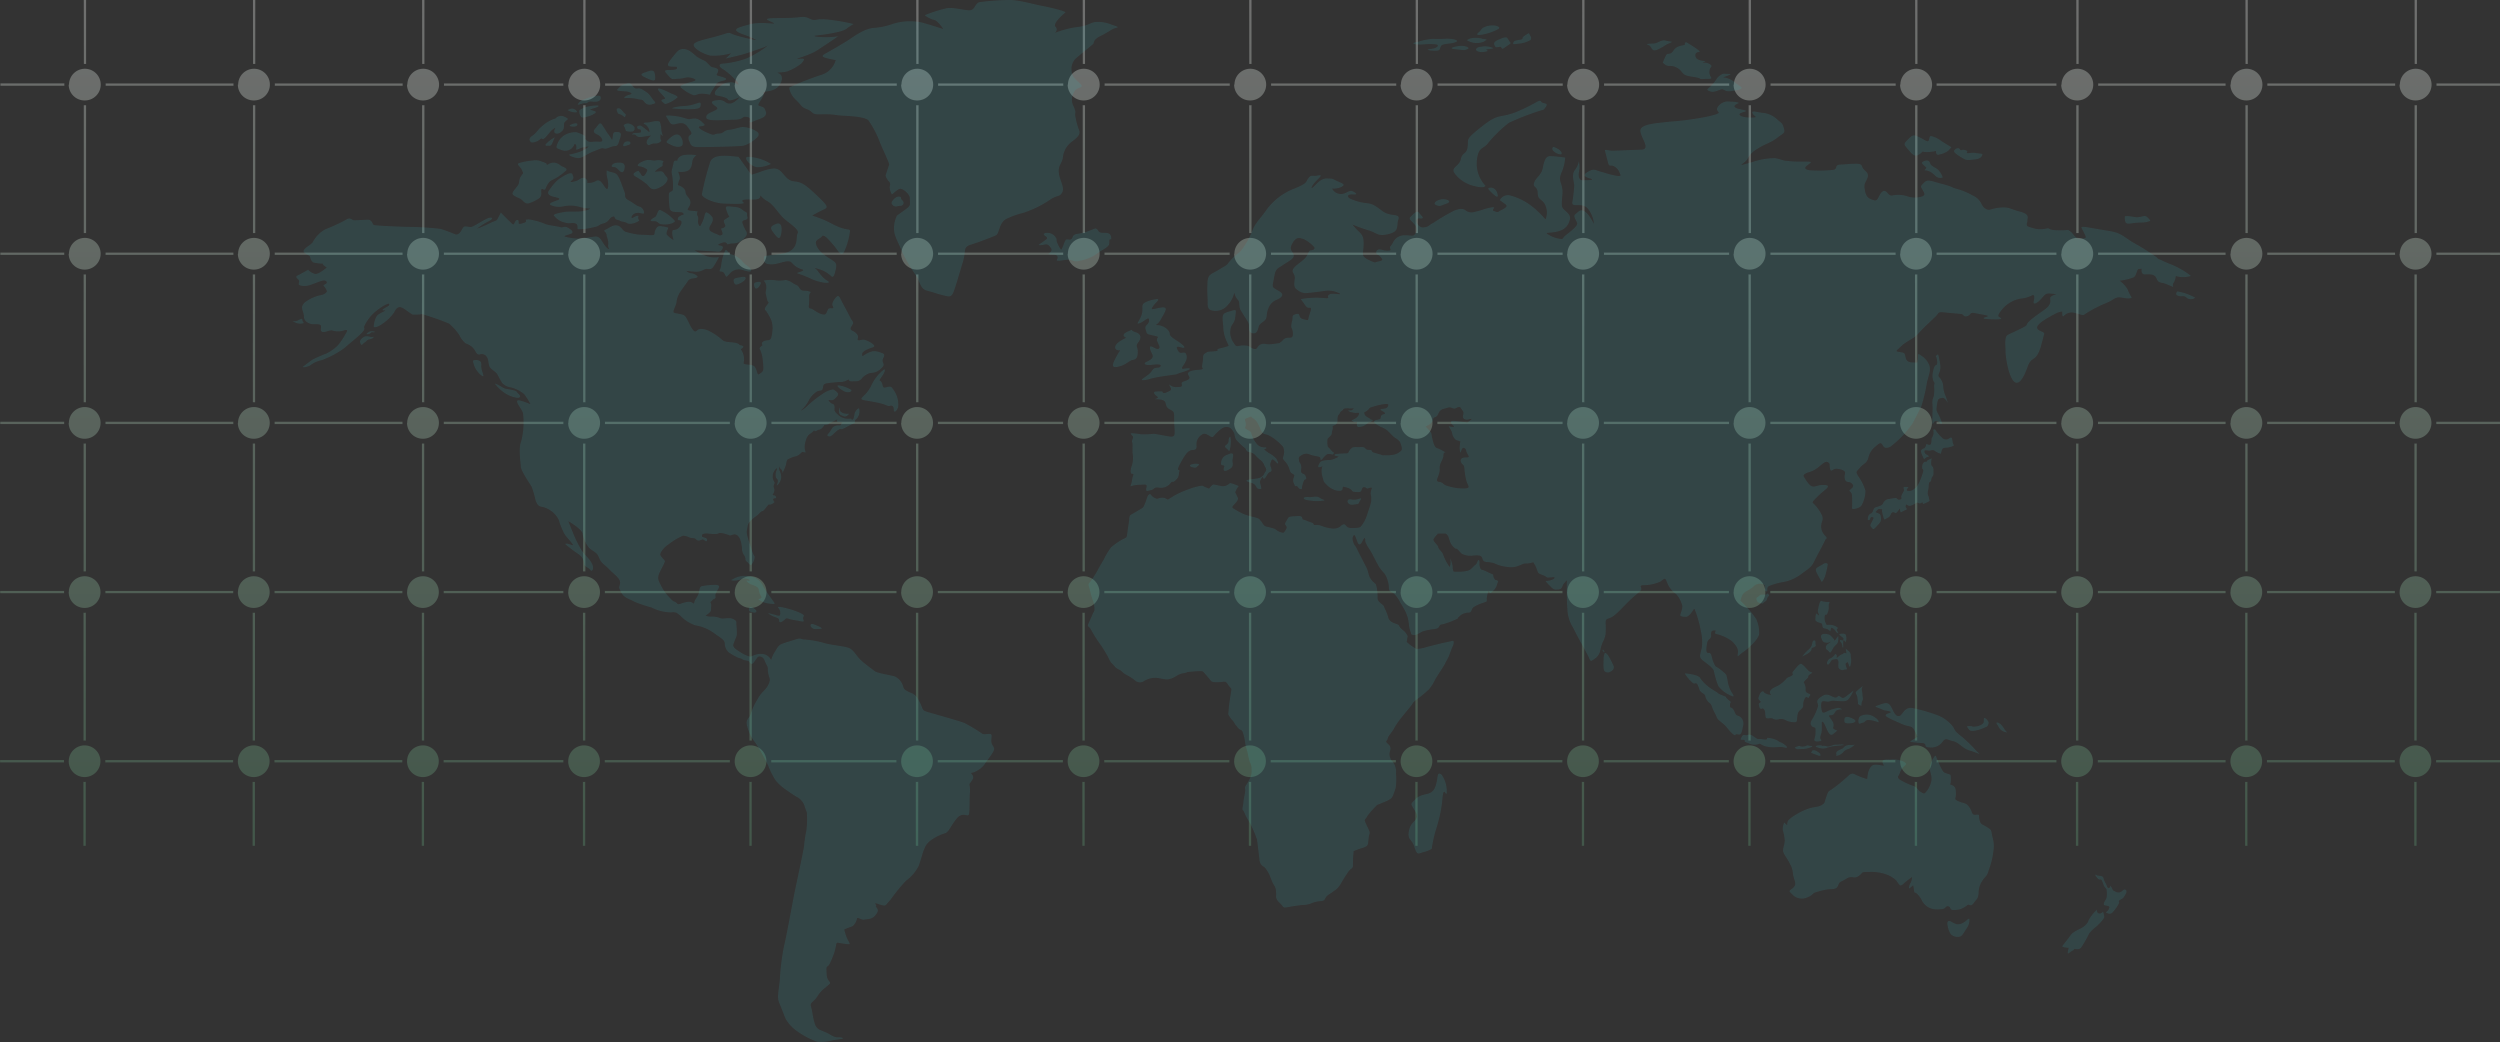 <svg xmlns="http://www.w3.org/2000/svg" xmlns:xlink="http://www.w3.org/1999/xlink" width="410" height="170.887" viewBox="0 0 410 170.887">
  <rect x="0" y="0" width="410" height="170.887" fill="#333333" stroke="none"/>
  <defs>
    <linearGradient id="linear-gradient" x1="0.5" x2="0.5" y2="1" gradientUnits="objectBoundingBox">
      <stop offset="0" stop-color="#f9fbf8"/>
      <stop offset="1" stop-color="#64a97d"/>
    </linearGradient>
  </defs>
  <g id="Group_2399" data-name="Group 2399" transform="translate(-2 -617.288)">
    <g id="Group_1670" data-name="Group 1670" transform="translate(1634.119 -21407.615)" opacity="0.301">
      <g id="Group_1669" data-name="Group 1669" transform="translate(-1634.121 21984)">
        <g id="Group_594" data-name="Group 594" transform="translate(0 120)">
          <path id="Union_13" data-name="Union 13" d="M2471.94-21740.291v-10.486c.061,0,.126.01.192.01s.126-.01.187-.01v10.486Zm-27.74,0v-10.486c.06,0,.126.01.187.01s.126-.01.192-.01v10.486Zm-27.746,0v-10.486c.066,0,.132.01.192.01s.126-.01.192-.01v10.486Zm-26.428,0v-10.486c.066,0,.126.01.192.01s.126-.01.187-.01v10.486Zm-27.306,0v-10.486c.066,0,.132.01.192.01s.126-.01.192-.01v10.486Zm-27.3,0v-10.486c.066,0,.126.01.187.01s.132-.01.192-.01v10.486Zm-27.306,0v-10.486c.066,0,.126.01.192.01s.126-.01.187-.01v10.486Zm-27.3,0v-10.486c.061,0,.126.01.187.01s.126-.01.192-.01v10.486Zm-27.306,0v-10.486c.06,0,.126.01.192.01s.126-.01.187-.01v10.486Zm-27.306,0v-10.486c.066,0,.132.01.192.01s.126-.01.192-.01v10.486Zm-27.3,0v-10.486c.061,0,.126.01.187.01s.126-.01.192-.01v10.486Zm-27.306,0v-10.486c.066,0,.126.01.192.01s.126-.01.187-.01v10.486Zm-26.428,0v-10.486c.06,0,.126.01.187.01s.132-.01.192-.01v10.486Zm-27.74,0v-10.486c.06,0,.126.01.187.01s.126-.01.192-.01v10.486Zm-27.746,0v-10.486c.066,0,.126.01.192.01s.126-.01.187-.01v10.486Zm379.85-13.869a2.6,2.6,0,0,1,2.6-2.6,2.6,2.6,0,0,1,2.6,2.6,2.6,2.6,0,0,1-2.6,2.6A2.6,2.6,0,0,1,2469.529-21754.16Zm-27.74,0a2.6,2.6,0,0,1,2.6-2.6,2.6,2.6,0,0,1,2.6,2.6,2.6,2.6,0,0,1-2.6,2.6A2.6,2.6,0,0,1,2441.789-21754.16Zm-27.746,0a2.6,2.6,0,0,1,2.6-2.6,2.6,2.6,0,0,1,2.6,2.6,2.6,2.6,0,0,1-2.6,2.6A2.6,2.6,0,0,1,2414.044-21754.16Zm-26.428,0a2.6,2.6,0,0,1,2.6-2.6,2.6,2.6,0,0,1,2.6,2.6,2.6,2.6,0,0,1-2.6,2.6A2.6,2.6,0,0,1,2387.616-21754.16Zm-27.306,0a2.6,2.6,0,0,1,2.6-2.6,2.6,2.6,0,0,1,2.6,2.6,2.6,2.6,0,0,1-2.6,2.6A2.6,2.6,0,0,1,2360.31-21754.16Zm-27.3,0a2.6,2.6,0,0,1,2.6-2.6,2.6,2.6,0,0,1,2.6,2.6,2.6,2.6,0,0,1-2.6,2.6A2.6,2.6,0,0,1,2333.009-21754.16Zm-27.306,0a2.6,2.6,0,0,1,2.6-2.6,2.6,2.6,0,0,1,2.6,2.6,2.6,2.6,0,0,1-2.6,2.6A2.6,2.6,0,0,1,2305.7-21754.16Zm-27.3,0a2.6,2.6,0,0,1,2.6-2.6,2.6,2.6,0,0,1,2.6,2.6,2.6,2.6,0,0,1-2.6,2.6A2.6,2.6,0,0,1,2278.4-21754.16Zm-27.306,0a2.6,2.6,0,0,1,2.6-2.6,2.6,2.6,0,0,1,2.6,2.6,2.6,2.6,0,0,1-2.6,2.6A2.6,2.6,0,0,1,2251.1-21754.16Zm-27.306,0a2.6,2.6,0,0,1,2.6-2.6,2.6,2.6,0,0,1,2.6,2.6,2.6,2.6,0,0,1-2.6,2.6A2.6,2.6,0,0,1,2223.789-21754.16Zm-27.3,0a2.6,2.6,0,0,1,2.6-2.6,2.6,2.6,0,0,1,2.6,2.6,2.6,2.6,0,0,1-2.6,2.6A2.6,2.6,0,0,1,2196.489-21754.16Zm-27.306,0a2.6,2.6,0,0,1,2.6-2.6,2.6,2.6,0,0,1,2.6,2.6,2.6,2.6,0,0,1-2.6,2.6A2.6,2.6,0,0,1,2169.182-21754.16Zm-26.428,0a2.6,2.6,0,0,1,2.6-2.6,2.6,2.6,0,0,1,2.6,2.6,2.6,2.6,0,0,1-2.6,2.6A2.6,2.6,0,0,1,2142.754-21754.16Zm-27.745,0a2.6,2.6,0,0,1,2.6-2.6,2.6,2.6,0,0,1,2.6,2.6,2.6,2.6,0,0,1-2.6,2.6A2.6,2.6,0,0,1,2115.009-21754.16Zm-27.74,0a2.6,2.6,0,0,1,2.6-2.6,2.6,2.6,0,0,1,2.6,2.6,2.6,2.6,0,0,1-2.6,2.6A2.6,2.6,0,0,1,2087.269-21754.16Zm388.246.191c0-.066.005-.131.005-.191s-.005-.127-.005-.193H2486v.385Zm-17.258,0h-10.482c0-.066.005-.131.005-.191s-.005-.127-.005-.193h20.97c0,.066-.006.127-.006.193s.006.125.006.191Zm-27.74,0h-10.488c.005-.066.011-.131.011-.191s-.006-.127-.011-.193H2441c0,.066-.005.127-.005.193s.005.125.005.191Zm-27.74,0H2393.6c0-.066.005-.131.005-.191s-.005-.127-.005-.193h19.663c-.005.066-.011.127-.011.193s.006.125.011.191Zm-26.428,0h-10.054c.006-.066.011-.131.011-.191s-.005-.127-.011-.193h20.536c0,.066-.006.127-.006.193s.006.125.006.191Zm-27.306,0h-10.048c0-.066.006-.131.006-.191s-.006-.127-.006-.193h20.536c-.006.066-.011.127-.011.193s.005.125.011.191Zm-27.306,0h-10.048c0-.066.011-.131.011-.191s-.011-.127-.011-.193h20.536c0,.066-.005.127-.005.193s.005.125.005.191Zm-27.3,0h-10.048c0-.066.005-.131.005-.191s-.005-.127-.005-.193h20.536c-.005.066-.011.127-.011.193s.006.125.011.191Zm-27.306,0h-10.048c0-.066.011-.131.011-.191s-.011-.127-.011-.193h20.536c0,.066-.011.127-.011.193s.011.125.011.191Zm-27.306,0h-10.048c.005-.066.011-.131.011-.191s-.006-.127-.011-.193h20.536c0,.066-.005.127-.005.193s.005.125.005.191Zm-27.3,0h-10.048c0-.066.005-.131.005-.191s-.005-.127-.005-.193h20.536c-.005.066-.011.127-.011.193s.006.125.011.191Zm-27.306,0h-10.048c0-.066.011-.131.011-.191s-.011-.127-.011-.193H2195.7c0,.066-.006.127-.006.193s.006.125.006.191Zm-27.3,0h-9.175c0-.066.006-.131.006-.191s-.006-.127-.006-.193H2168.4c-.006.066-.011.127-.011.193s.005.125.011.191Zm-26.433,0h-10.488c.005-.066.011-.131.011-.191s-.006-.127-.011-.193h20.975c0,.066-.005.127-.005.193s.005.125.005.191Zm-27.74,0h-10.488c0-.066.011-.131.011-.191s-.011-.127-.011-.193h20.975c0,.066-.011.127-.011.193s.011.125.011.191Zm-27.74,0v-.385h10.488c-.006.066-.011.127-.011.193s.005.125.011.191Zm396.13-3.586c-.066,0-.132.006-.192.012v-20.975c.061,0,.126.01.192.01s.126-.01.187-.01v20.975C2472.258-21757.549,2472.192-21757.555,2472.132-21757.555Zm-27.745,0c-.061,0-.126.006-.187.012v-20.975c.06,0,.126.01.187.01s.126-.01.192-.01v20.975C2444.513-21757.549,2444.452-21757.555,2444.386-21757.555Zm-27.74,0c-.06,0-.126.006-.192.012v-20.975c.066,0,.132.01.192.01s.126-.01.192-.01v20.975C2416.773-21757.549,2416.707-21757.555,2416.646-21757.555Zm-26.428,0c-.066,0-.126.006-.192.012v-20.975c.066,0,.126.01.192.01s.126-.01.187-.01v20.975C2390.345-21757.549,2390.279-21757.555,2390.219-21757.555Zm-27.306,0c-.06,0-.126.006-.192.012v-20.975c.066,0,.132.01.192.01s.126-.01.192-.01v20.975C2363.039-21757.549,2362.978-21757.555,2362.912-21757.555Zm-27.306,0c-.061,0-.121.006-.187.012v-20.975c.066,0,.126.01.187.01s.132-.01.192-.01v20.975C2335.738-21757.549,2335.672-21757.555,2335.606-21757.555Zm-27.3,0c-.066,0-.126.006-.192.012v-20.975c.066,0,.126.01.192.01s.126-.01.187-.01v20.975C2308.432-21757.549,2308.366-21757.555,2308.305-21757.555Zm-27.306,0c-.06,0-.126.006-.187.012v-20.975c.061,0,.126.01.187.01s.126-.01.192-.01v20.975C2281.125-21757.549,2281.065-21757.555,2281-21757.555Zm-27.3,0c-.066,0-.132.006-.192.012v-20.975c.06,0,.126.01.192.01s.126-.01.187-.01v20.975C2253.824-21757.549,2253.759-21757.555,2253.7-21757.555Zm-27.306,0c-.061,0-.126.006-.192.012v-20.975c.066,0,.132.01.192.01s.126-.01.192-.01v20.975C2226.518-21757.549,2226.458-21757.555,2226.392-21757.555Zm-27.306,0c-.06,0-.126.006-.187.012v-20.975c.061,0,.126.01.187.01s.126-.01.192-.01v20.975C2199.212-21757.549,2199.152-21757.555,2199.086-21757.555Zm-27.3,0c-.066,0-.126.006-.192.012v-20.975c.066,0,.126.01.192.01s.126-.01.187-.01v20.975C2171.911-21757.549,2171.845-21757.555,2171.785-21757.555Zm-26.433,0c-.061,0-.126.006-.187.012v-20.975c.06,0,.126.01.187.01s.132-.01.192-.01v20.975C2145.483-21757.549,2145.417-21757.555,2145.352-21757.555Zm-27.74,0c-.06,0-.126.006-.187.012v-20.975c.06,0,.126.01.187.01s.126-.01.192-.01v20.975C2117.738-21757.549,2117.677-21757.555,2117.612-21757.555Zm-27.74,0c-.066,0-.126.006-.192.012v-20.975c.066,0,.126.01.192.01s.126-.01.187-.01v20.975C2090-21757.549,2089.938-21757.555,2089.872-21757.555Zm379.658-24.346a2.6,2.6,0,0,1,2.6-2.6,2.6,2.6,0,0,1,2.6,2.6,2.6,2.6,0,0,1-2.6,2.6A2.6,2.6,0,0,1,2469.529-21781.9Zm-27.74,0a2.6,2.6,0,0,1,2.6-2.6,2.6,2.6,0,0,1,2.6,2.6,2.6,2.6,0,0,1-2.6,2.6A2.6,2.6,0,0,1,2441.789-21781.9Zm-27.746,0a2.6,2.6,0,0,1,2.6-2.6,2.6,2.6,0,0,1,2.6,2.6,2.6,2.6,0,0,1-2.6,2.6A2.6,2.6,0,0,1,2414.044-21781.9Zm-26.428,0a2.6,2.6,0,0,1,2.6-2.6,2.6,2.6,0,0,1,2.6,2.6,2.6,2.6,0,0,1-2.6,2.6A2.6,2.6,0,0,1,2387.616-21781.9Zm-27.306,0a2.6,2.6,0,0,1,2.6-2.6,2.6,2.6,0,0,1,2.6,2.6,2.6,2.6,0,0,1-2.6,2.6A2.6,2.6,0,0,1,2360.31-21781.9Zm-27.3,0a2.6,2.6,0,0,1,2.6-2.6,2.6,2.6,0,0,1,2.6,2.6,2.6,2.6,0,0,1-2.6,2.6A2.6,2.6,0,0,1,2333.009-21781.9Zm-27.306,0a2.6,2.6,0,0,1,2.6-2.6,2.6,2.6,0,0,1,2.6,2.6,2.6,2.6,0,0,1-2.6,2.6A2.6,2.6,0,0,1,2305.7-21781.9Zm-27.3,0a2.6,2.6,0,0,1,2.6-2.6,2.6,2.6,0,0,1,2.6,2.6,2.6,2.6,0,0,1-2.6,2.6A2.6,2.6,0,0,1,2278.4-21781.9Zm-27.306,0a2.6,2.6,0,0,1,2.6-2.6,2.6,2.6,0,0,1,2.6,2.6,2.6,2.6,0,0,1-2.6,2.6A2.6,2.6,0,0,1,2251.1-21781.9Zm-27.306,0a2.6,2.6,0,0,1,2.6-2.6,2.6,2.6,0,0,1,2.6,2.6,2.6,2.6,0,0,1-2.6,2.6A2.6,2.6,0,0,1,2223.789-21781.9Zm-27.3,0a2.6,2.6,0,0,1,2.6-2.6,2.6,2.6,0,0,1,2.6,2.6,2.6,2.6,0,0,1-2.6,2.6A2.6,2.6,0,0,1,2196.489-21781.9Zm-27.306,0a2.6,2.6,0,0,1,2.6-2.6,2.6,2.6,0,0,1,2.6,2.6,2.6,2.6,0,0,1-2.6,2.6A2.6,2.6,0,0,1,2169.182-21781.9Zm-26.428,0a2.6,2.6,0,0,1,2.6-2.6,2.6,2.6,0,0,1,2.6,2.6,2.6,2.6,0,0,1-2.6,2.6A2.6,2.6,0,0,1,2142.754-21781.9Zm-27.745,0a2.6,2.6,0,0,1,2.6-2.6,2.6,2.6,0,0,1,2.6,2.6,2.6,2.6,0,0,1-2.6,2.6A2.6,2.6,0,0,1,2115.009-21781.9Zm-27.74,0a2.6,2.6,0,0,1,2.6-2.6,2.6,2.6,0,0,1,2.6,2.6,2.6,2.6,0,0,1-2.6,2.6A2.6,2.6,0,0,1,2087.269-21781.9Zm388.246.186c0-.064.005-.125.005-.186s-.005-.127-.005-.191H2486v.377Zm-17.258,0h-10.482c0-.064.005-.125.005-.186s-.005-.127-.005-.191h20.97c0,.064-.006.125-.006.191s.006.121.006.186Zm-27.74,0h-10.488c.005-.064.011-.125.011-.186s-.006-.127-.011-.191H2441c0,.064-.005.125-.005.191s.005.121.005.186Zm-27.74,0H2393.6c0-.064.005-.125.005-.186s-.005-.127-.005-.191h19.663c-.005.064-.011.125-.011.191s.006.121.011.186Zm-26.428,0h-10.054c.006-.064.011-.125.011-.186s-.005-.127-.011-.191h20.536c0,.064-.006.125-.006.191s.006.121.006.186Zm-27.306,0h-10.048c0-.064.006-.125.006-.186s-.006-.127-.006-.191h20.536c-.006.064-.011.125-.011.191s.005.121.011.186Zm-27.306,0h-10.048c0-.064.011-.125.011-.186s-.011-.127-.011-.191h20.536c0,.064-.005.125-.005.191s.005.121.005.186Zm-27.3,0h-10.048c0-.064.005-.125.005-.186s-.005-.127-.005-.191h20.536c-.005.064-.011.125-.011.191s.006.121.011.186Zm-27.306,0h-10.048c0-.064.011-.125.011-.186s-.011-.127-.011-.191h20.536c0,.064-.011.125-.011.191s.011.121.011.186Zm-27.306,0h-10.048c.005-.064.011-.125.011-.186s-.006-.127-.011-.191h20.536c0,.064-.005.125-.005.191s.005.121.005.186Zm-27.3,0h-10.048c0-.064.005-.125.005-.186s-.005-.127-.005-.191h20.536c-.005.064-.011.125-.011.191s.006.121.011.186Zm-27.306,0h-10.048c0-.064.011-.125.011-.186s-.011-.127-.011-.191H2195.7c0,.064-.006.125-.006.191s.006.121.006.186Zm-27.3,0h-9.175c0-.064.006-.125.006-.186s-.006-.127-.006-.191H2168.4c-.006.064-.011.125-.011.191s.005.121.011.186Zm-26.433,0h-10.488c.005-.064.011-.125.011-.186s-.006-.127-.011-.191h20.975c0,.064-.005.125-.005.191s.005.121.005.186Zm-27.74,0h-10.488c0-.064.011-.125.011-.186s-.011-.127-.011-.191h20.975c0,.064-.011.125-.011.191s.011.121.011.186Zm-27.74,0v-.377h10.488c-.006.064-.011.125-.011.191s.005.121.011.186Zm396.13-3.578c-.066,0-.132,0-.192,0v-20.975c.061.006.126.012.192.012s.126-.006.187-.012v20.975C2472.258-21785.289,2472.192-21785.293,2472.132-21785.293Zm-27.745,0c-.061,0-.126,0-.187,0v-20.975c.06.006.126.012.187.012s.126-.006.192-.012v20.975C2444.513-21785.289,2444.452-21785.293,2444.386-21785.293Zm-27.74,0c-.06,0-.126,0-.192,0v-20.975c.066.006.132.012.192.012s.126-.006.192-.012v20.975C2416.773-21785.289,2416.707-21785.293,2416.646-21785.293Zm-26.428,0c-.066,0-.126,0-.192,0v-20.975c.066.006.126.012.192.012s.126-.006.187-.012v20.975C2390.345-21785.289,2390.279-21785.293,2390.219-21785.293Zm-27.306,0c-.06,0-.126,0-.192,0v-20.975c.066.006.132.012.192.012s.126-.006.192-.012v20.975C2363.039-21785.289,2362.978-21785.293,2362.912-21785.293Zm-27.306,0c-.061,0-.121,0-.187,0v-20.975c.066.006.126.012.187.012s.132-.006.192-.012v20.975C2335.738-21785.289,2335.672-21785.293,2335.606-21785.293Zm-27.3,0c-.066,0-.126,0-.192,0v-20.975c.066.006.126.012.192.012s.126-.006.187-.012v20.975C2308.432-21785.289,2308.366-21785.293,2308.305-21785.293Zm-27.306,0c-.06,0-.126,0-.187,0v-20.975c.061.006.126.012.187.012s.126-.006.192-.012v20.975C2281.125-21785.289,2281.065-21785.293,2281-21785.293Zm-27.3,0c-.066,0-.132,0-.192,0v-20.975c.06.006.126.012.192.012s.126-.006.187-.012v20.975C2253.824-21785.289,2253.759-21785.293,2253.7-21785.293Zm-27.306,0c-.061,0-.126,0-.192,0v-20.975c.066.006.132.012.192.012s.126-.006.192-.012v20.975C2226.518-21785.289,2226.458-21785.293,2226.392-21785.293Zm-27.306,0c-.06,0-.126,0-.187,0v-20.975c.061.006.126.012.187.012s.126-.006.192-.012v20.975C2199.212-21785.289,2199.152-21785.293,2199.086-21785.293Zm-27.3,0c-.066,0-.126,0-.192,0v-20.975c.066.006.126.012.192.012s.126-.006.187-.012v20.975C2171.911-21785.289,2171.845-21785.293,2171.785-21785.293Zm-26.433,0c-.061,0-.126,0-.187,0v-20.975c.06.006.126.012.187.012s.132-.006.192-.012v20.975C2145.483-21785.289,2145.417-21785.293,2145.352-21785.293Zm-27.74,0c-.06,0-.126,0-.187,0v-20.975c.06.006.126.012.187.012s.126-.006.192-.012v20.975C2117.738-21785.289,2117.677-21785.293,2117.612-21785.293Zm-27.74,0c-.066,0-.126,0-.192,0v-20.975c.066.006.126.012.192.012s.126-.006.187-.012v20.975C2090-21785.289,2089.938-21785.293,2089.872-21785.293Zm379.658-24.354a2.6,2.6,0,0,1,2.6-2.6,2.6,2.6,0,0,1,2.6,2.6,2.6,2.6,0,0,1-2.6,2.6A2.6,2.6,0,0,1,2469.529-21809.646Zm-27.74,0a2.6,2.6,0,0,1,2.6-2.6,2.6,2.6,0,0,1,2.6,2.6,2.6,2.6,0,0,1-2.6,2.6A2.6,2.6,0,0,1,2441.789-21809.646Zm-27.746,0a2.6,2.6,0,0,1,2.6-2.6,2.6,2.6,0,0,1,2.6,2.6,2.6,2.6,0,0,1-2.6,2.6A2.6,2.6,0,0,1,2414.044-21809.646Zm-26.428,0a2.6,2.6,0,0,1,2.6-2.6,2.6,2.6,0,0,1,2.6,2.6,2.6,2.6,0,0,1-2.6,2.6A2.6,2.6,0,0,1,2387.616-21809.646Zm-27.306,0a2.6,2.6,0,0,1,2.6-2.6,2.6,2.6,0,0,1,2.6,2.6,2.6,2.6,0,0,1-2.6,2.6A2.6,2.6,0,0,1,2360.31-21809.646Zm-27.3,0a2.6,2.6,0,0,1,2.6-2.6,2.6,2.6,0,0,1,2.6,2.6,2.6,2.6,0,0,1-2.6,2.6A2.6,2.6,0,0,1,2333.009-21809.646Zm-27.306,0a2.6,2.6,0,0,1,2.6-2.6,2.6,2.6,0,0,1,2.6,2.6,2.6,2.6,0,0,1-2.6,2.6A2.6,2.6,0,0,1,2305.7-21809.646Zm-27.3,0a2.6,2.6,0,0,1,2.6-2.6,2.6,2.6,0,0,1,2.6,2.6,2.6,2.6,0,0,1-2.6,2.6A2.6,2.6,0,0,1,2278.4-21809.646Zm-27.306,0a2.6,2.6,0,0,1,2.6-2.6,2.6,2.6,0,0,1,2.6,2.6,2.6,2.6,0,0,1-2.6,2.6A2.6,2.6,0,0,1,2251.1-21809.646Zm-27.306,0a2.6,2.6,0,0,1,2.6-2.6,2.6,2.6,0,0,1,2.6,2.6,2.6,2.6,0,0,1-2.6,2.6A2.6,2.6,0,0,1,2223.789-21809.646Zm-27.3,0a2.6,2.6,0,0,1,2.6-2.6,2.6,2.6,0,0,1,2.6,2.6,2.6,2.6,0,0,1-2.6,2.6A2.6,2.6,0,0,1,2196.489-21809.646Zm-27.306,0a2.6,2.6,0,0,1,2.6-2.6,2.6,2.6,0,0,1,2.6,2.6,2.6,2.6,0,0,1-2.6,2.6A2.6,2.6,0,0,1,2169.182-21809.646Zm-26.428,0a2.6,2.6,0,0,1,2.6-2.6,2.6,2.6,0,0,1,2.6,2.6,2.6,2.6,0,0,1-2.6,2.6A2.6,2.6,0,0,1,2142.754-21809.646Zm-27.745,0a2.6,2.6,0,0,1,2.6-2.6,2.6,2.6,0,0,1,2.6,2.6,2.6,2.6,0,0,1-2.6,2.6A2.6,2.6,0,0,1,2115.009-21809.646Zm-27.74,0a2.6,2.6,0,0,1,2.6-2.6,2.6,2.6,0,0,1,2.6,2.6,2.6,2.6,0,0,1-2.6,2.6A2.6,2.6,0,0,1,2087.269-21809.646Zm388.246.193c0-.066.005-.127.005-.193s-.005-.125-.005-.191H2486v.385Zm-17.258,0h-10.482c0-.066.005-.127.005-.193s-.005-.125-.005-.191h20.97c0,.066-.006.131-.006.191s.006.127.006.193Zm-27.74,0h-10.488c.005-.066.011-.127.011-.193s-.006-.125-.011-.191H2441c0,.066-.005.131-.005.191s.005.127.005.193Zm-27.74,0H2393.6c0-.066.005-.127.005-.193s-.005-.125-.005-.191h19.663c-.005.066-.011.131-.011.191s.006.127.011.193Zm-26.428,0h-10.054c.006-.066.011-.127.011-.193s-.005-.125-.011-.191h20.536c0,.066-.006.131-.006.191s.006.127.006.193Zm-27.306,0h-10.048c0-.066.006-.127.006-.193s-.006-.125-.006-.191h20.536c-.006.066-.011.131-.011.191s.005.127.011.193Zm-27.306,0h-10.048c0-.066.011-.127.011-.193s-.011-.125-.011-.191h20.536c0,.066-.005.131-.005.191s.005.127.005.193Zm-27.3,0h-10.048c0-.066.005-.127.005-.193s-.005-.125-.005-.191h20.536c-.005.066-.011.131-.011.191s.006.127.011.193Zm-27.306,0h-10.048c0-.066.011-.127.011-.193s-.011-.125-.011-.191h20.536c0,.066-.011.131-.011.191s.011.127.011.193Zm-27.306,0h-10.048c.005-.066.011-.127.011-.193s-.006-.125-.011-.191h20.536c0,.066-.005.131-.005.191s.005.127.005.193Zm-27.3,0h-10.048c0-.066.005-.127.005-.193s-.005-.125-.005-.191h20.536c-.005.066-.011.131-.011.191s.006.127.011.193Zm-27.306,0h-10.048c0-.066.011-.127.011-.193s-.011-.125-.011-.191H2195.7c0,.066-.006.131-.006.191s.006.127.006.193Zm-27.3,0h-9.175c0-.066.006-.127.006-.193s-.006-.125-.006-.191H2168.4c-.006.066-.011.131-.011.191s.005.127.011.193Zm-26.433,0h-10.488c.005-.066.011-.127.011-.193s-.006-.125-.011-.191h20.975c0,.066-.005.131-.005.191s.005.127.005.193Zm-27.74,0h-10.488c0-.066.011-.127.011-.193s-.011-.125-.011-.191h20.975c0,.066-.011.131-.011.191s.011.127.011.193Zm-27.74,0v-.385h10.488c-.006.066-.011.131-.011.191s.005.127.011.193Zm396.13-3.586c-.066,0-.132.01-.192.01V-21834c.061.006.126.012.192.012s.126-.006.187-.012v20.975C2472.258-21813.029,2472.192-21813.039,2472.132-21813.039Zm-27.745,0c-.061,0-.126.01-.187.01V-21834c.06.006.126.012.187.012s.126-.006.192-.012v20.975C2444.513-21813.029,2444.452-21813.039,2444.386-21813.039Zm-27.74,0c-.06,0-.126.01-.192.01V-21834c.066.006.132.012.192.012s.126-.006.192-.012v20.975C2416.773-21813.029,2416.707-21813.039,2416.646-21813.039Zm-26.428,0c-.066,0-.126.01-.192.01V-21834c.066.006.126.012.192.012s.126-.006.187-.012v20.975C2390.345-21813.029,2390.279-21813.039,2390.219-21813.039Zm-27.306,0c-.06,0-.126.01-.192.01V-21834c.066.006.132.012.192.012s.126-.006.192-.012v20.975C2363.039-21813.029,2362.978-21813.039,2362.912-21813.039Zm-27.306,0c-.061,0-.121.01-.187.01V-21834c.066.006.126.012.187.012s.132-.006.192-.012v20.975C2335.738-21813.029,2335.672-21813.039,2335.606-21813.039Zm-27.3,0c-.066,0-.126.01-.192.01V-21834c.066.006.126.012.192.012s.126-.006.187-.012v20.975C2308.432-21813.029,2308.366-21813.039,2308.305-21813.039Zm-27.306,0c-.06,0-.126.01-.187.01V-21834c.061.006.126.012.187.012s.126-.006.192-.012v20.975C2281.125-21813.029,2281.065-21813.039,2281-21813.039Zm-27.3,0c-.066,0-.132.01-.192.01V-21834c.06.006.126.012.192.012s.126-.006.187-.012v20.975C2253.824-21813.029,2253.759-21813.039,2253.7-21813.039Zm-27.306,0c-.061,0-.126.01-.192.01V-21834c.066.006.132.012.192.012s.126-.006.192-.012v20.975C2226.518-21813.029,2226.458-21813.039,2226.392-21813.039Zm-27.306,0c-.06,0-.126.01-.187.01V-21834c.061.006.126.012.187.012s.126-.006.192-.012v20.975C2199.212-21813.029,2199.152-21813.039,2199.086-21813.039Zm-27.3,0c-.066,0-.126.01-.192.01V-21834c.066.006.126.012.192.012s.126-.006.187-.012v20.975C2171.911-21813.029,2171.845-21813.039,2171.785-21813.039Zm-26.433,0c-.061,0-.126.01-.187.01V-21834c.06.006.126.012.187.012s.132-.006.192-.012v20.975C2145.483-21813.029,2145.417-21813.039,2145.352-21813.039Zm-27.74,0c-.06,0-.126.01-.187.01V-21834c.06.006.126.012.187.012s.126-.006.192-.012v20.975C2117.738-21813.029,2117.677-21813.039,2117.612-21813.039Zm-27.74,0c-.066,0-.126.01-.192.01V-21834c.066.006.126.012.192.012s.126-.006.187-.012v20.975C2090-21813.029,2089.938-21813.039,2089.872-21813.039Zm379.658-24.348a2.6,2.6,0,0,1,2.6-2.6,2.6,2.6,0,0,1,2.6,2.6,2.6,2.6,0,0,1-2.6,2.6A2.605,2.605,0,0,1,2469.529-21837.387Zm-27.74,0a2.6,2.6,0,0,1,2.6-2.6,2.6,2.6,0,0,1,2.6,2.6,2.605,2.605,0,0,1-2.6,2.6A2.6,2.6,0,0,1,2441.789-21837.387Zm-27.746,0a2.6,2.6,0,0,1,2.6-2.6,2.6,2.6,0,0,1,2.6,2.6,2.605,2.605,0,0,1-2.6,2.6A2.605,2.605,0,0,1,2414.044-21837.387Zm-26.428,0a2.6,2.6,0,0,1,2.6-2.6,2.6,2.6,0,0,1,2.6,2.6,2.6,2.6,0,0,1-2.6,2.6A2.605,2.605,0,0,1,2387.616-21837.387Zm-27.306,0a2.6,2.6,0,0,1,2.6-2.6,2.6,2.6,0,0,1,2.6,2.6,2.605,2.605,0,0,1-2.6,2.6A2.605,2.605,0,0,1,2360.31-21837.387Zm-27.3,0a2.6,2.6,0,0,1,2.6-2.6,2.6,2.6,0,0,1,2.6,2.6,2.605,2.605,0,0,1-2.6,2.6A2.6,2.6,0,0,1,2333.009-21837.387Zm-27.306,0a2.6,2.6,0,0,1,2.6-2.6,2.6,2.6,0,0,1,2.6,2.6,2.609,2.609,0,0,1-2.6,2.6A2.605,2.605,0,0,1,2305.7-21837.387Zm-27.3,0a2.6,2.6,0,0,1,2.6-2.6,2.6,2.6,0,0,1,2.6,2.6,2.605,2.605,0,0,1-2.6,2.6A2.6,2.6,0,0,1,2278.4-21837.387Zm-27.306,0a2.6,2.6,0,0,1,2.6-2.6,2.6,2.6,0,0,1,2.6,2.6,2.6,2.6,0,0,1-2.6,2.6A2.605,2.605,0,0,1,2251.1-21837.387Zm-27.306,0a2.6,2.6,0,0,1,2.6-2.6,2.6,2.6,0,0,1,2.6,2.6,2.605,2.605,0,0,1-2.6,2.6A2.605,2.605,0,0,1,2223.789-21837.387Zm-27.3,0a2.6,2.6,0,0,1,2.6-2.6,2.6,2.6,0,0,1,2.6,2.6,2.605,2.605,0,0,1-2.6,2.6A2.6,2.6,0,0,1,2196.489-21837.387Zm-27.306,0a2.6,2.6,0,0,1,2.6-2.6,2.6,2.6,0,0,1,2.6,2.6,2.6,2.6,0,0,1-2.6,2.6A2.605,2.605,0,0,1,2169.182-21837.387Zm-26.428,0a2.6,2.6,0,0,1,2.6-2.6,2.6,2.6,0,0,1,2.6,2.6,2.605,2.605,0,0,1-2.6,2.6A2.6,2.6,0,0,1,2142.754-21837.387Zm-27.745,0a2.6,2.6,0,0,1,2.6-2.6,2.6,2.6,0,0,1,2.6,2.6,2.605,2.605,0,0,1-2.6,2.6A2.609,2.609,0,0,1,2115.009-21837.387Zm-27.74,0a2.6,2.6,0,0,1,2.6-2.6,2.6,2.6,0,0,1,2.6,2.6,2.609,2.609,0,0,1-2.6,2.6A2.605,2.605,0,0,1,2087.269-21837.387Zm388.246.188c0-.061.005-.121.005-.187s-.005-.125-.005-.191H2486v.379Zm-17.258,0h-10.482c0-.061.005-.121.005-.187s-.005-.125-.005-.191h20.97c0,.066-.006.131-.006.191s.006.127.006.188Zm-27.74,0h-10.488c.005-.061.011-.121.011-.187s-.006-.125-.011-.191H2441c0,.066-.005.131-.005.191s.005.127.005.188Zm-27.74,0H2393.6c0-.061.005-.121.005-.187s-.005-.125-.005-.191h19.663c-.005.066-.011.131-.011.191s.006.127.011.188Zm-26.428,0h-10.054c.006-.061.011-.121.011-.187s-.005-.125-.011-.191h20.536c0,.066-.006.131-.006.191s.006.127.006.188Zm-27.306,0h-10.048c0-.061.006-.121.006-.187s-.006-.125-.006-.191h20.536c-.006.066-.011.131-.011.191s.005.127.011.188Zm-27.306,0h-10.048c0-.061.011-.121.011-.187s-.011-.125-.011-.191h20.536c0,.066-.005.131-.005.191s.005.127.005.188Zm-27.3,0h-10.048c0-.061.005-.121.005-.187s-.005-.125-.005-.191h20.536c-.005.066-.011.131-.011.191s.006.127.011.188Zm-27.306,0h-10.048c0-.061.011-.121.011-.187s-.011-.125-.011-.191h20.536c0,.066-.011.131-.011.191s.011.127.011.188Zm-27.306,0h-10.048c.005-.061.011-.121.011-.187s-.006-.125-.011-.191h20.536c0,.066-.005.131-.005.191s.005.127.005.188Zm-27.3,0h-10.048c0-.061.005-.121.005-.187s-.005-.125-.005-.191h20.536c-.005.066-.011.131-.011.191s.006.127.011.188Zm-27.306,0h-10.048c0-.061.011-.121.011-.187s-.011-.125-.011-.191H2195.7c0,.066-.006.131-.006.191s.006.127.006.188Zm-27.3,0h-9.175c0-.061.006-.121.006-.187s-.006-.125-.006-.191H2168.4c-.006.066-.011.131-.011.191s.005.127.011.188Zm-26.433,0h-10.488c.005-.061.011-.121.011-.187s-.006-.125-.011-.191h20.975c0,.066-.005.131-.005.191s.005.127.005.188Zm-27.74,0h-10.488c0-.061.011-.121.011-.187s-.011-.125-.011-.191h20.975c0,.066-.011.131-.011.191s.011.127.011.188Zm-27.74,0v-.379h10.488c-.006.066-.011.131-.011.191s.005.127.011.188Zm396.13-3.58c-.066,0-.132.006-.192.006v-20.971c.061,0,.126.006.192.006s.126-.006.187-.006v20.971C2472.258-21840.773,2472.192-21840.779,2472.132-21840.779Zm-27.745,0c-.061,0-.126.006-.187.006v-20.971c.06,0,.126.006.187.006s.126-.006.192-.006v20.971C2444.513-21840.773,2444.452-21840.779,2444.386-21840.779Zm-27.74,0c-.06,0-.126.006-.192.006v-20.971c.066,0,.132.006.192.006s.126-.006.192-.006v20.971C2416.773-21840.773,2416.707-21840.779,2416.646-21840.779Zm-26.428,0c-.066,0-.126.006-.192.006v-20.971c.066,0,.126.006.192.006s.126-.006.187-.006v20.971C2390.345-21840.773,2390.279-21840.779,2390.219-21840.779Zm-27.306,0c-.06,0-.126.006-.192.006v-20.971c.066,0,.132.006.192.006s.126-.006.192-.006v20.971C2363.039-21840.773,2362.978-21840.779,2362.912-21840.779Zm-27.306,0c-.061,0-.121.006-.187.006v-20.971c.066,0,.126.006.187.006s.132-.006.192-.006v20.971C2335.738-21840.773,2335.672-21840.779,2335.606-21840.779Zm-27.3,0c-.066,0-.126.006-.192.006v-20.971c.066,0,.126.006.192.006s.126-.006.187-.006v20.971C2308.432-21840.773,2308.366-21840.779,2308.305-21840.779Zm-27.306,0c-.06,0-.126.006-.187.006v-20.971c.061,0,.126.006.187.006s.126-.006.192-.006v20.971C2281.125-21840.773,2281.065-21840.779,2281-21840.779Zm-27.3,0c-.066,0-.132.006-.192.006v-20.971c.06,0,.126.006.192.006s.126-.006.187-.006v20.971C2253.824-21840.773,2253.759-21840.779,2253.7-21840.779Zm-27.306,0c-.061,0-.126.006-.192.006v-20.971c.066,0,.132.006.192.006s.126-.006.192-.006v20.971C2226.518-21840.773,2226.458-21840.779,2226.392-21840.779Zm-27.306,0c-.06,0-.126.006-.187.006v-20.971c.061,0,.126.006.187.006s.126-.006.192-.006v20.971C2199.212-21840.773,2199.152-21840.779,2199.086-21840.779Zm-27.3,0c-.066,0-.126.006-.192.006v-20.971c.066,0,.126.006.192.006s.126-.006.187-.006v20.971C2171.911-21840.773,2171.845-21840.779,2171.785-21840.779Zm-26.433,0c-.061,0-.126.006-.187.006v-20.971c.06,0,.126.006.187.006s.132-.006.192-.006v20.971C2145.483-21840.773,2145.417-21840.779,2145.352-21840.779Zm-27.74,0c-.06,0-.126.006-.187.006v-20.971c.06,0,.126.006.187.006s.126-.006.192-.006v20.971C2117.738-21840.773,2117.677-21840.779,2117.612-21840.779Zm-27.74,0c-.066,0-.126.006-.192.006v-20.971c.066,0,.126.006.192.006s.126-.006.187-.006v20.971C2090-21840.773,2089.938-21840.779,2089.872-21840.779Zm379.658-24.348a2.6,2.6,0,0,1,2.6-2.6,2.6,2.6,0,0,1,2.6,2.6,2.6,2.6,0,0,1-2.6,2.6A2.6,2.6,0,0,1,2469.529-21865.127Zm-27.74,0a2.6,2.6,0,0,1,2.6-2.6,2.6,2.6,0,0,1,2.6,2.6,2.6,2.6,0,0,1-2.6,2.6A2.6,2.6,0,0,1,2441.789-21865.127Zm-27.746,0a2.6,2.6,0,0,1,2.6-2.6,2.6,2.6,0,0,1,2.6,2.6,2.6,2.6,0,0,1-2.6,2.6A2.6,2.6,0,0,1,2414.044-21865.127Zm-26.428,0a2.6,2.6,0,0,1,2.6-2.6,2.6,2.6,0,0,1,2.6,2.6,2.6,2.6,0,0,1-2.6,2.6A2.6,2.6,0,0,1,2387.616-21865.127Zm-27.306,0a2.6,2.6,0,0,1,2.6-2.6,2.6,2.6,0,0,1,2.6,2.6,2.6,2.6,0,0,1-2.6,2.6A2.6,2.6,0,0,1,2360.31-21865.127Zm-27.3,0a2.6,2.6,0,0,1,2.6-2.6,2.6,2.6,0,0,1,2.6,2.6,2.6,2.6,0,0,1-2.6,2.6A2.6,2.6,0,0,1,2333.009-21865.127Zm-27.306,0a2.6,2.6,0,0,1,2.6-2.6,2.6,2.6,0,0,1,2.6,2.6,2.6,2.6,0,0,1-2.6,2.6A2.6,2.6,0,0,1,2305.7-21865.127Zm-27.3,0a2.6,2.6,0,0,1,2.6-2.6,2.6,2.6,0,0,1,2.6,2.6,2.6,2.6,0,0,1-2.6,2.6A2.6,2.6,0,0,1,2278.4-21865.127Zm-27.306,0a2.6,2.6,0,0,1,2.6-2.6,2.6,2.6,0,0,1,2.6,2.6,2.6,2.6,0,0,1-2.6,2.6A2.6,2.6,0,0,1,2251.1-21865.127Zm-27.306,0a2.6,2.6,0,0,1,2.6-2.6,2.6,2.6,0,0,1,2.6,2.6,2.6,2.6,0,0,1-2.6,2.6A2.6,2.6,0,0,1,2223.789-21865.127Zm-27.3,0a2.6,2.6,0,0,1,2.6-2.6,2.6,2.6,0,0,1,2.6,2.6,2.6,2.6,0,0,1-2.6,2.6A2.6,2.6,0,0,1,2196.489-21865.127Zm-27.306,0a2.6,2.6,0,0,1,2.6-2.6,2.6,2.6,0,0,1,2.6,2.6,2.6,2.6,0,0,1-2.6,2.6A2.6,2.6,0,0,1,2169.182-21865.127Zm-26.428,0a2.6,2.6,0,0,1,2.6-2.6,2.6,2.6,0,0,1,2.6,2.6,2.6,2.6,0,0,1-2.6,2.6A2.6,2.6,0,0,1,2142.754-21865.127Zm-27.745,0a2.6,2.6,0,0,1,2.6-2.6,2.6,2.6,0,0,1,2.6,2.6,2.6,2.6,0,0,1-2.6,2.6A2.6,2.6,0,0,1,2115.009-21865.127Zm-27.74,0a2.6,2.6,0,0,1,2.6-2.6,2.6,2.6,0,0,1,2.6,2.6,2.6,2.6,0,0,1-2.6,2.6A2.6,2.6,0,0,1,2087.269-21865.127Zm388.246.188c0-.066.005-.127.005-.187s-.005-.131-.005-.191H2486v.379Zm-17.258,0h-10.482c0-.066.005-.127.005-.187s-.005-.131-.005-.191h20.97c0,.061-.006.127-.006.191s.006.121.006.188Zm-27.74,0h-10.488c.005-.066.011-.127.011-.187s-.006-.131-.011-.191H2441c0,.061-.005.127-.005.191s.005.121.005.188Zm-27.74,0H2393.6c0-.066.005-.127.005-.187s-.005-.131-.005-.191h19.663c-.005.061-.011.127-.011.191s.006.121.011.188Zm-26.428,0h-10.054c.006-.066.011-.127.011-.187s-.005-.131-.011-.191h20.536c0,.061-.006.127-.006.191s.006.121.006.188Zm-27.306,0h-10.048c0-.066.006-.127.006-.187s-.006-.131-.006-.191h20.536c-.006.061-.011.127-.011.191s.005.121.011.188Zm-27.306,0h-10.048c0-.066.011-.127.011-.187s-.011-.131-.011-.191h20.536c0,.061-.005.127-.005.191s.005.121.005.188Zm-27.3,0h-10.048c0-.066.005-.127.005-.187s-.005-.131-.005-.191h20.536c-.005.061-.011.127-.011.191s.006.121.011.188Zm-27.306,0h-10.048c0-.066.011-.127.011-.187s-.011-.131-.011-.191h20.536c0,.061-.011.127-.011.191s.011.121.011.188Zm-27.306,0h-10.048c.005-.066.011-.127.011-.187s-.006-.131-.011-.191h20.536c0,.061-.005.127-.005.191s.005.121.005.188Zm-27.3,0h-10.048c0-.066.005-.127.005-.187s-.005-.131-.005-.191h20.536c-.005.061-.011.127-.011.191s.006.121.011.188Zm-27.306,0h-10.048c0-.066.011-.127.011-.187s-.011-.131-.011-.191H2195.7c0,.061-.006.127-.006.191s.006.121.006.188Zm-27.3,0h-9.175c0-.066.006-.127.006-.187s-.006-.131-.006-.191H2168.4c-.006.061-.011.127-.011.191s.005.121.011.188Zm-26.433,0h-10.488c.005-.066.011-.127.011-.187s-.006-.131-.011-.191h20.975c0,.061-.005.127-.005.191s.005.121.005.188Zm-27.74,0h-10.488c0-.066.011-.127.011-.187s-.011-.131-.011-.191h20.975c0,.061-.011.127-.011.191s.011.121.011.188Zm-27.74,0v-.379h10.488c-.006.061-.011.127-.011.191s.005.121.011.188Zm396.13-3.58c-.066,0-.132.006-.192.006V-21879h.379v10.488C2472.258-21868.514,2472.192-21868.52,2472.132-21868.52Zm-27.745,0c-.061,0-.126.006-.187.006V-21879h.379v10.488C2444.513-21868.514,2444.452-21868.52,2444.386-21868.52Zm-27.74,0c-.06,0-.126.006-.192.006V-21879h.385v10.488C2416.773-21868.514,2416.707-21868.52,2416.646-21868.52Zm-26.428,0c-.066,0-.126.006-.192.006V-21879h.379v10.488C2390.345-21868.514,2390.279-21868.52,2390.219-21868.52Zm-27.306,0c-.06,0-.126.006-.192.006V-21879h.384v10.488C2363.039-21868.514,2362.978-21868.52,2362.912-21868.52Zm-27.306,0c-.061,0-.121.006-.187.006V-21879h.379v10.488C2335.738-21868.514,2335.672-21868.52,2335.606-21868.52Zm-27.3,0c-.066,0-.126.006-.192.006V-21879h.379v10.488C2308.432-21868.514,2308.366-21868.52,2308.305-21868.52Zm-27.306,0c-.06,0-.126.006-.187.006V-21879h.379v10.488C2281.125-21868.514,2281.065-21868.52,2281-21868.52Zm-27.3,0c-.066,0-.132.006-.192.006V-21879h.379v10.488C2253.824-21868.514,2253.759-21868.52,2253.7-21868.52Zm-27.306,0c-.061,0-.126.006-.192.006V-21879h.385v10.488C2226.518-21868.514,2226.458-21868.52,2226.392-21868.52Zm-27.306,0c-.06,0-.126.006-.187.006V-21879h.379v10.488C2199.212-21868.514,2199.152-21868.52,2199.086-21868.52Zm-27.3,0c-.066,0-.126.006-.192.006V-21879h.379v10.488C2171.911-21868.514,2171.845-21868.52,2171.785-21868.52Zm-26.433,0c-.061,0-.126.006-.187.006V-21879h.379v10.488C2145.483-21868.514,2145.417-21868.52,2145.352-21868.52Zm-27.74,0c-.06,0-.126.006-.187.006V-21879h.379v10.488C2117.738-21868.514,2117.677-21868.52,2117.612-21868.52Zm-27.74,0c-.066,0-.126.006-.192.006V-21879h.379v10.488C2090-21868.514,2089.938-21868.52,2089.872-21868.52Z" transform="translate(-2074 21799.906)" fill="url(#linear-gradient)"/>
        </g>
      </g>
    </g>
    <g id="Group_1674" data-name="Group 1674" transform="translate(1518.854 -21509.09)" opacity="0.639">
      <path id="Path_2242" data-name="Path 2242" d="M113.457,89.517c.619,0,.695.225,1.225,0s2.1-1.257,2.628-1.4.871.046.089.482a12.489,12.489,0,0,0-2.071,1.307,19.694,19.694,0,0,0,2.2-.942c1.125-.529,1.023-.294,1.312-.858l.442-.859s1.781,1.824,1.946,1.9.228-.013.316-.235.278-.542.531-.436.037.541.188.6.4-.012.872-.164.228-.493.228-.493-.05-.014.492-.06a11.124,11.124,0,0,1,2.754.776c.505.2,2.034.366,2.464.506s.593-.247,1.188.071,1.036.741.593.964-1.554.389-.986.531a8.682,8.682,0,0,0,2.249.294c.821-.024,2.3-.329,2.752-.329s.733.283,1.163,1,.77,1,.935,1.059-.164-.341-.076-.694a2.758,2.758,0,0,0-.19-1.282c-.1-.235,0-.353-.2-.695s-.529-.283.076-.576,1.023-.729,1.756-.635.935,1.024,1.566,1.092a13.488,13.488,0,0,0,1.832.4c1.085.082.631.013,1.844.095s.771-.131,1.023-.753.532-.742.821-.718,1.314.164,1.314.294-.43.8-.215,1.129a5.1,5.1,0,0,0,1.089.87s-.19-.753-.19-.835-.063-.67.064-.776.847.059,1.3-.824-.3-.836-.3-.836-.278.014-.139-.352.947-.587.947-.587.051.164-.051-.131-.63-.234-1.2-.27-.958-.117-1.06-.6a13.867,13.867,0,0,1-.139-2.188c0-.694.556-.447.657-.835a10.01,10.01,0,0,0-.164-2.67c-.139-.388.2-1.224.279-1.777s.643-.306.643-.306c-.1-.189.163-.718.922-.942a6.7,6.7,0,0,1,2.2.012s-.127.013-.481.47-.126,1.273-.658,1.848-1.881.389-1.881.389.416.953.24,1.257a3.738,3.738,0,0,0-.29.931s1.187.329,1.25,1.082.656.881.8,1.576-.581,1.271-.43,1.376.2.153.632.176,1.01.105,1.01.105a.726.726,0,0,0-.025.73c.215.378.051.613.075,1.012s.265.741.366.671a6.045,6.045,0,0,0,.671-1.552c.1-.46.176-.707.378-.707a2.228,2.228,0,0,1,.96.847c.078.224.127.531-.251,1.141s-.342.894-.013,1.131a4.871,4.871,0,0,0,.935.447c.593.281.481.257.846.152s-.152-1.034-.114-1.059.872-.117.683-.588-.381-.705.012-.941.67-.423.67-.423a4.587,4.587,0,0,1-.492-1.106c-.277-.789.239-.576,1.327-.495s1.135.459,1.718.753.214.4.4.871-.48.541-.48.541-.442.082-.342.446a6.545,6.545,0,0,0,.62,1.366c.316.565-.088.953-.581,1.412a2.369,2.369,0,0,1-1.654.6c-.583.012-.834.247-.871.082a.527.527,0,0,0-.631-.247c-.319.071-1.038.353-.785.447s.923.071.645.588-.519.518-1.075.459-1.073-.059-1.428-.083l-2.1-.129a11.929,11.929,0,0,0,2.112,1.012,4.554,4.554,0,0,0,1.92.117s-.38.705-.835,1.458-.885.425-1.263.471-.607.353-1.314.446-2.186-.2-1.96-.093.329.293.733.353a1.725,1.725,0,0,1,1.011.423c.353.294-.228.366-.694.447a.987.987,0,0,0-.81.459c-.215.3-1.011,1.435-1.264,1.788a3.883,3.883,0,0,0-.58,1.634c-.1.695-.695,1.53-.43,1.706s1.263.2,1.68.459.886,1.53,1.2,2.012.569.847.922.47,1.049-.281,1.706-.046a9.99,9.99,0,0,1,2.414,1.575c.416.412,1.148.342,1.969.46s.914.426.914.426.855.044.5.409-.455.012-.1.623a2.764,2.764,0,0,1,.241,1.848c-.1.411,1.132.2,1.651.51s.547,1.55.813,1.4.707-.424.758-.753a6.344,6.344,0,0,0-.064-1.33,5.584,5.584,0,0,0-.467-2.011c-.278-.412.5-.577.374-.754s-.1-.528.434-.671.569-.01.858-.235.342-1.27.392-1.646a4.128,4.128,0,0,0-.213-1.494,9.785,9.785,0,0,0-.834-1.494c-.191-.212-.43-.271.089-.929s.213-.518.138-.718-.189-.694-.29-1.141.214-.942.024-1.576-.392-.493-.353-.636a5.754,5.754,0,0,1,2.122-.012,5.043,5.043,0,0,0,1.49-.094,3.079,3.079,0,0,1,1.2.565c.492.316.682.235.935.623s.391.6.908.577a2.776,2.776,0,0,1,1.076.224s-.367.212-.3.906a10.426,10.426,0,0,1-.064,1.481c.012.283.153.294.39.33s.886.61,1.554.847.846.164,1.06-.376.268-.495.533-.529.353.059.466-.059-.2-.353-.126-.729a2.641,2.641,0,0,1,.747-1.154c.3-.283.517.284.783.8s1.187,2.2,1.453,2.752.606.588.29,1.107-.467.739.025.974.936.649.9,1.036-.141.4.024.507.758-.213,1.187-.024a4.181,4.181,0,0,1,1.251.671c.3.306.279.411-.152.564a7.5,7.5,0,0,0-1.075.436c-.215.13-.555.378-.543.577s-.088.529.254.27a4.582,4.582,0,0,1,1.3-.635c.4-.117.1-.013.468-.059a3.652,3.652,0,0,1,1.226.317c.5.142.366.459.239.753a.9.9,0,0,0-.037.907c.2.329-.088.623-.532,1.023a2.259,2.259,0,0,1-1.488.554,2.734,2.734,0,0,0-1.567,1c-.505.47-.758.353-1.491.388s-.442-.364-.669-.281a3.07,3.07,0,0,1-.985.378,20.143,20.143,0,0,0-2.655.247c-.606.175-.416.587-.568.928s-.393.2-.847.353a3.927,3.927,0,0,0-1.528,1.742,5.724,5.724,0,0,1-1.251,1.481,3.983,3.983,0,0,0,1.263-.942,19.365,19.365,0,0,1,2.363-1.834,4.177,4.177,0,0,1,1.717-.742c.241.072.836.531.836.766s-.178.423-.607.822-1,0-.96.164a1.105,1.105,0,0,0,.67.623c.329.082.314.484.314.683s-.189.459.569,1.095a2.313,2.313,0,0,0,1.846.646c.555-.035.264.189.492.166s.277-.459.353-.812a1.459,1.459,0,0,1,.4-.835c.2-.154.353-.436.417.107a1.771,1.771,0,0,1-.52,1.446c-.288.164-.225.376-.225.541s-.329.177-1.113.613-1.036.54-1.175.482-.43.071-.807.411-.783.8-1.061.788-.518-.129-.139-.517.506-.929.884-1.118a1.531,1.531,0,0,1,.872-.164c.315,0,.164-.189.416-.375s-.19-.131-.62-.2-.1-.447-.1-.447l-.444.235a5.61,5.61,0,0,1-.846.378c-.176.022-.138.14-.189.211a2.582,2.582,0,0,1-.682.118s-.329.67-.822.764-.149.058-.505.211-.288-.176-.366-.082a2.355,2.355,0,0,1-.529.471c-.393.294-.621.388-.9,1.459a2.6,2.6,0,0,0,.038,1.623c-.013.164-.493-.107-.631.023a2.255,2.255,0,0,1-.873.648,4.916,4.916,0,0,0-1.427.529c-.19.2-.2.482-.291.893a8.955,8.955,0,0,1-.581,1.377.664.664,0,0,0-.227-.671c-.342-.283-.29-.541-.29-.541a1.749,1.749,0,0,0,.051.788,2.245,2.245,0,0,1,.265,1.235,2.1,2.1,0,0,1-.593,1.129c-.268.154.061-.294.061-.646s-.176-.376-.291-.551a1.69,1.69,0,0,1,.088-1.225c.2-.6-.189-.234-.417.166a1.624,1.624,0,0,0-.037,1.624c.354.482-.227.434.013,1.128s-.29,1.036-.191,1.142.38-.046.506.293-.251.189-.378.284-.065.222.012.411.228.07.164.13a1.362,1.362,0,0,1-.569.4c-.328.105-.354-.06-.556.176s-.352.447-.568.717-.366.177-.594.365-.315.342-.594.577a6.883,6.883,0,0,0-1.25,1.059c-.342.459-.254.576-.418,1.318s.418,2.035.784,3.259.518.881.467,1.27a2.1,2.1,0,0,1-.481,1.129c-.263.271-.415-.189-.781-.46s-.078-.458-.43-1.022a1.99,1.99,0,0,1-.367-1.178,5.208,5.208,0,0,0-.29-1.446c-.19-.449-.6-1.014-1.2-.789s-.454.117-.783.022-1.2-.446-1.642-.211-1.843-.071-2.135,0-.506.095-.506.3-.125.233.393.375.442.294.405.518-.419-.118-.621-.2-.392.164-.745.164-.417-.341-.733-.387a2.7,2.7,0,0,1-.746-.118,2.7,2.7,0,0,0-1.061-.294,10.219,10.219,0,0,0-2.362,1.411,3.943,3.943,0,0,0-1.288,1.341c-.152.389-.166.424.353,1s.278.483.177.812-.4.729-.77,1.576-.152,1.258.288,2.07a7.618,7.618,0,0,0,1.19,1.741c.354.341.6.707.909.835a1.2,1.2,0,0,1,.505.317c.139.142.1.2.583.072a5.455,5.455,0,0,1,1.173-.319,1.246,1.246,0,0,1,.847.189c.189.176.214.072.214-.024a2.379,2.379,0,0,1,.2-.541,5.062,5.062,0,0,0,.58-1.093c.075-.353.075-1.06.519-1.106a11.6,11.6,0,0,1,2.248-.212c.858.058.48.483.254.929s-.319.495-.319.835.1.342-.174.542-.1-.118-.215.082a1.776,1.776,0,0,1-.468.436c.05-.046.176.339.176.528s-.037.283-.037.742-.9.929-.9.929a1.761,1.761,0,0,0,.809.189,3.692,3.692,0,0,1,1.566.235c.505.234,1.465-.189,2.174.164s.455.564.5.894a10.228,10.228,0,0,1,.078,1.717c-.052.259-.381.988-.557,1.507s.505.893,1.139,1.317a5.292,5.292,0,0,0,1.516.705c.325.094.932-.495,2.046-.423a1.749,1.749,0,0,1,1.49,1.011,4.777,4.777,0,0,1,.632-1.389c.506-.8.529-1.034,1.212-1.294s.91-.3,2.022-.659.908-.093,1.488-.046a16.129,16.129,0,0,1,3.261.564c1.339.4,3.387.518,4.169.847s1.137,1.249,1.946,2,1.819,1.435,2.248,1.788,2.831.683,3.361.894a2.634,2.634,0,0,1,1.314,1.6c.05.518.58.776,1.312,1.082s.96.66,1.442,1.6.327,1.2.983,1.435,5.207,1.458,6.342,1.905a29.665,29.665,0,0,1,2.956,1.788c.38.141,1.062-.119,1.366.046s-.177,1.059.2,1.695.4.682.177,1.153-1.137,1.6-1.49,2.165a4.071,4.071,0,0,1-1.542,1.154c-.43.234-.81,0-.43.47s.025.87-.3,1.294.025.375-.076,1.742,0,2.846-.152,3.434-1.034-.518-2.047.753-1.287,2.234-1.894,2.376a8.09,8.09,0,0,0-2.5,1.294,3.054,3.054,0,0,0-.886,1.271c-.3.658-.6,2-.934,2.824a6.768,6.768,0,0,1-2.071,2.4,28.761,28.761,0,0,0-2.529,3.107c-.782.87-.58.681-.744.847-.419.419-2.143-.678-1.7-.07.329.446-.185,0,.093.422s.481.588-.125,1.341-1.307.6-1.786.723-1.2-.495-1.246-.188a2.064,2.064,0,0,1-.708,1.253c-.378.189-1.389.471-1.363.588.478,2.23,1.458,2.461.42,2.359-2.849-.278-.817-.954-2.8,3.192-.3.637-.6.307-.555,1.06s0,1.317.405,1.788.125.446-.557,1.082a5.32,5.32,0,0,0-1.363,1.506c-.632.965-1.239.917-1.012,1.647s.279,1.812.658,2.893,1.162.893,2.4,1.647,1.39.352,2,.541-.43.236-1.517.424a6.811,6.811,0,0,1-2.551.236,13.339,13.339,0,0,1-3.159-1.648,6.488,6.488,0,0,1-1.945-2.022c-.353-.777-.606-1.553-1.06-2.612s-.129-1.718.075-4.047a36.858,36.858,0,0,1,.682-5.387c.327-1.249,1.339-6.8,1.616-8.236s1.567-7.271,1.668-8.188a21.84,21.84,0,0,1,.379-2.541,14.534,14.534,0,0,0,.076-2.87c0-.093-.076-.163-.356-1.034a2.593,2.593,0,0,0-1.362-1.6c-.631-.378-1.289-.848-1.794-1.2a7.675,7.675,0,0,1-1.617-1.481,13.668,13.668,0,0,1-1.238-2.472,33.067,33.067,0,0,0-2.047-3.645,7.108,7.108,0,0,1-1.339-2.636c-.429-1.341.379-1.365.531-2.117a11.257,11.257,0,0,1,1.213-2.563c.556-1.06,1.289-1.366,1.719-2.306s.1-.942-.051-1.859.051-.776-.229-1.271-.427-1.1-.681-1.27-.63-.284-.858-.023-.631,1.01-.884,1.058-.354-.236-.505-.4-.885-.164-1.037-.329-.531-.189-.782-.3a11.479,11.479,0,0,1-1.517-.871,2.013,2.013,0,0,1-.631-1.412c0-.61-.529-.848-1.717-1.693a7.07,7.07,0,0,0-3.134-1.319,6.167,6.167,0,0,1-2.5-1.646c-.48-.281-.429-.588-1.491-.47a7.251,7.251,0,0,1-3.159-.8,23.151,23.151,0,0,1-2.855-.964c-.6-.4-1.666-.542-2.121-1.506s-.38-.59-.2-1.435-1.036-1.553-1.769-2.353-1.289-.917-1.667-1.907-.935-.942-1.668-1.647a5.4,5.4,0,0,1-1.061-2.4c-.3-.8-2.324-1.953-2.324-1.953s.529,1.341.756,1.882a20.457,20.457,0,0,0,1.366,2.8c.6.964,1.137,1.2,1.692,2.164s.025,1.553-.177,1.177-1.011-.542-1.011-.988a2.225,2.225,0,0,0-.379-1.082c-.175-.353-.959-.754-1.718-1.367s-1.288-.893-.809-.893,1.163.447,1.036.164-.985-1.153-1.389-1.764a13.211,13.211,0,0,1-.936-2.329,4.079,4.079,0,0,0-2.628-2.094c-.731-.071-.934-.423-1.186-1.176a13.7,13.7,0,0,0-.631-2.142c-.329-.587-1.744-2.563-1.769-3.317s-.43-2.941.075-4.164a12.581,12.581,0,0,0,.3-4.494c-.075-.54-.987-1.575-.987-1.976s.533-.164.937-.049,1.261.471,1.261.471A10.879,10.879,0,0,0,123.1,117a5.808,5.808,0,0,0-2.122-1.083,2.352,2.352,0,0,1-1.491-.752c-.278-.448-.581-1.036-.784-1.413s-1.062-.822-1.261-1.223-.153-1.176-.43-1.575a.968.968,0,0,0-1.139-.471c-.456.164-.6-.235-.959-.825a2.583,2.583,0,0,0-1.364-.939,3.951,3.951,0,0,1-1.061-1.365,8.713,8.713,0,0,0-1.693-1.907,43.85,43.85,0,0,0-4.42-1.553,7.742,7.742,0,0,1-1.542.072c-.3-.095-1.34-.989-1.868-1.177s-.912.212-1.163.8a7.558,7.558,0,0,1-2.174,2.046c-.681.449-1.238.5-1.188.261a4.411,4.411,0,0,1,.255-1.178c.226-.564.353-.729,1.06-1.082s.681-.376.405-.353-.482-.046.075-.375.783-.378.758-.66-1.213.378-1.971.989a6.9,6.9,0,0,0-1.868,2.116c-.658,1.084.075.682-.481,1.389s-2.451,2.142-3.006,2.683a15.209,15.209,0,0,1-3.791,2.024,4.393,4.393,0,0,0-1.769.777c-.455.375-1.59.492-1.213.235s1.087-.849,1.567-1.131a20.311,20.311,0,0,1,2.148-.941A6.941,6.941,0,0,0,92.576,109a12.4,12.4,0,0,0,1.237-1.835c.353-.566.43-.825-.3-.59a3.1,3.1,0,0,1-1.87,0c-.379-.14-1.366.447-1.719.189s.025-.8-.2-1.059-1.01-.094-1.515-.19-1.213-.492-1.213-1.2-.505-1.317-.228-1.858.685-.683,1.137-.988a6.57,6.57,0,0,1,1.97-.707,1.479,1.479,0,0,0,.834-.493c.228-.235-.531-1.084-.531-1.084s.126-.093.43-.281.076-.587-.455-.518-1.668.613-2.376.8-1.666.072-1.641-.234.177-.495-.075-.73-.455-.495-.2-.61,1.82-.989,1.82-.989a2.279,2.279,0,0,0,1.162.682c.607.071,1.894-1.059,1.894-1.059-.807-.495-.63-.635-.63-.635a5.9,5.9,0,0,1-1.618-.212,1.341,1.341,0,0,1-.48-.893c-.075-.33-1.363-.59-1.01-1.132s1.01-.729,1.44-1.27a5.114,5.114,0,0,1,2.047-2.117,28.892,28.892,0,0,0,3.386-1.553c.657-.471.96-.022,1.214.046s1.819-.068,2.424-.068.708.681.909.846,5.534.329,5.534.329a47.978,47.978,0,0,1,5.431.33c.909.259,2.551.942,2.551.942C112.927,90.73,112.839,89.517,113.457,89.517Zm60.753-27.292a3.5,3.5,0,0,1-2.273,2.4,48.287,48.287,0,0,0-5.307,2.071c-.152.093.2,1.128.657,1.646s.884.871,1.288,1.389,1.112.47,1.668,1.011.959.352,2.476.376,1.112.141,2.8.236,3.462.235,4.044.753a16.235,16.235,0,0,1,1.945,3.765c.531,1.222,1.465,3.247,1.465,3.436s-.581,1.67-.581,1.9a2.212,2.212,0,0,0,.581.965c.277.329.126.588.075.893a3.2,3.2,0,0,0,.353,1.178c.052.093.809-.753,1.289-.894s1.668.848,1.668,1.529c0,1.546.422,1.02-2.1,2.847a4.58,4.58,0,0,0-.4,2.987c.251.9.858,1.953,1.338,3.225a32.809,32.809,0,0,0,2.349,3.882c.455.824.583,1.953,1.592,2.212s1.973.612,2.7.775,1.213.4,1.566-.281,1.061-3.27,1.644-5.153-.052-2.446,1.312-2.869,3.538-1.271,4.118-1.53.481-2.117,1.77-2.73a14.772,14.772,0,0,1,2.728-.964,17.191,17.191,0,0,0,4.3-2.094c1.263-.894,1.616-.423,2.071-1.248s-.455-2.024-.555-3.247.4-1.294.656-2.4a3.67,3.67,0,0,1,1.365-2.588c.987-.753,1.515-1.176,1.34-1.882a12.163,12.163,0,0,1-.682-2.541c0-.777.176-.328-.228-1.411a2.278,2.278,0,0,1-.027-2.236c.381-1.012,1.391-.752,1.316-1.2s-1.618-1.129-1.642-2.377a2.441,2.441,0,0,1,.531-1.929c.251-.307,2.83-2.353,3.006-2.541s-.05-.705,1.214-1.318,1.692-1.01,2.172-1.2,1.239-.164-.227-.59a5.819,5.819,0,0,0-2.753-.492c-.96.117-1.288.658-3.007.824a15.236,15.236,0,0,0-3.665.965s.583-.518.076-1.014,1.315-2.117,1.619-2.306-2.377-.846-3.767-1.1-4.118-1.083-5.684-.966a35.886,35.886,0,0,0-4.649.353c-.783.258-.681,1.271-1.566,1.318s-2.526-.518-3.79-.33a24.642,24.642,0,0,0-3.512,1.106c-.228.047.784.659,1.441.8s1.515,1.506,1.515,1.506-1.768-.588-3.563-1.083a9.353,9.353,0,0,0-4.624.212,11.684,11.684,0,0,1-3.158.682c-1.466.072-3.132,1.271-3.966,1.835s-3.436,2.071-4.093,2.424-.4.517.3.707S174.209,62.225,174.209,62.225Zm-37.444,19.45c.2.862.2,2.1-.271,1.568s-.858-1.616-1.616-1.177-1.583.315-1.448.22-.017-.565-.407-.705-.622.079-1.025.314-1.684.549-1.163.14.353-.627.168-1.1-1.516.329-2.224.833a8.264,8.264,0,0,0-1.549,1.786c-.422.518-.118.849.521,1.036s1.669.315.808.629-1.516.532-1.077.8a3.3,3.3,0,0,0,1.954.219,5.439,5.439,0,0,1,2.612.032,7.612,7.612,0,0,0,1.936.314,3.859,3.859,0,0,1-1.263.424c-.81.14-2.292,0-3.051.14s-1.952.344-1.649.627a3.106,3.106,0,0,0,1.583,1.052c1.044.329,1.23.016,1.852.171s.288.863.455.973a9.659,9.659,0,0,0,2.527-.313c1.179-.22.741-.409,1.668-.644s.959-.941,1.5-1.1.152.361.791.518.286.205.976.314.556.378,1.23.329,1.465-.5,1.365-.58a.584.584,0,0,1-.133-.6c.066-.314-.676.061-.944.22s-.253-.425.319-.707,1.081,0,1.415,0,.035-.973-.572-1.129-.876-.534-1.786-1.034-.438-.723-.707-1.38-.843-2.606-1.349-2.95-1.044-.251-1.548-.6A3.42,3.42,0,0,0,136.765,81.675Zm-13.981-1.333c.22.627.253.235-.185.924s-.185.942-.489,1.459-1.111,1.209-.858,1.553,1.061.548,1.4.815.673.815,1.279.612a6.6,6.6,0,0,0,1.23-.565c.423-.219.775-.47.758-1.019s-.034-.814.137-.768.437.3.571-.064a3.319,3.319,0,0,1,.658-1.113c.285-.281,1.111-.565,1.5-.894a8.972,8.972,0,0,0,1.23-.972c.186-.284-.338-.5-.657-.628s-.689-.627-1.432-.627-1.146.564-1.112.313-.505-.376-.807-.486a2.61,2.61,0,0,0-1.551-.171,10.857,10.857,0,0,0-2.122.392C121.672,79.29,122.565,79.713,122.784,80.342Zm21.93,7.514c-.1.139-.539.281-.807.594s.572.142.841.236.471.36.69.44a4.023,4.023,0,0,0,1.887-.111c.489-.235.539-.314.489-.423a7.4,7.4,0,0,0-1.719-1.428c-.708-.376-.724-.39-.876-.3S144.816,87.714,144.715,87.856Zm-3.184-7.341c-.456.228-.789.5-.016.894a12.846,12.846,0,0,1,1.55,1.051c.522.329.741,1.271,1.836.848s1.534-.925,1.686-1.366-.153-.533-.422-.942-.337-.58-.893-.518-.742.064-.742.064a3.106,3.106,0,0,1,.978-.769c.606-.3.1-.5.387-.784s-.724-.423-1.162-.314-.455-.031-1.179-.063-1.87.628-1.82.862.591.142,1.1.425.657.25.151,1.051-.774-.188-.943-.315S142,80.279,141.531,80.515ZM138.3,79.071c-.756.072-1.011.6-.724.674s.471-.079.925.408.859.754,1.044-.046S139.46,78.96,138.3,79.071ZM126.135,73c-.844.675-1.01,1.208-1.666,1.632s-.507.784-.287,1.018.876-.015,1.179-.171.555-.549.74-.313.961-.8,1.265-1.147a2.611,2.611,0,0,1,.859-.689c.085.016-.29.408-.153.737s.74.346,1.28-.219.051-1.083.473-1.521.774-.378-.05-.77a1.2,1.2,0,0,0-1.517.253A5.515,5.515,0,0,0,126.135,73Zm5.137,1.067a3.56,3.56,0,0,0-1.481.439,2.845,2.845,0,0,0-1.314,1.726c-.186.486.083.486.81.769a1.586,1.586,0,0,0,1.969-.753c.236-.675.524.156.388.5s.506.031.81-.126a4.864,4.864,0,0,1,1.279-.219,4.6,4.6,0,0,1-1.534.878,11.229,11.229,0,0,1-1.651.439c-.219.032.2.361,1.128.55s1.483-.565,2.815-1.068,1.263-.6,1.7-.469.91-.22,1.449-.346.758.08.995-.722.656-1.568-.1-1.616-.81-.046-.91.817-.169.33-.169.33-.505-.754-.807-1.147a13.434,13.434,0,0,0-.859-1.333c-.336-.329-.489.141-1.011.723s-.1.8.422,1.051.893.894.641,1.066-.54-.031-1.5.079-.927-.3-1.2-.423.454-.393-.575-.815S131.612,74.051,131.273,74.067Zm-3.116.817a5.426,5.426,0,0,0-1.49,1.136c-.211.321.212.266.632.251S127.8,75.488,128.157,74.884ZM130.82,72.8c-.346.155-.346.275.218.336s.894-.186.775-.423S131.1,72.68,130.82,72.8Zm2.871-2.979a3.877,3.877,0,0,0-1.526.634,1.488,1.488,0,0,0,.178.919c.168.321.228.368,1.169.117s1.593-.737,1.28-.824a6.422,6.422,0,0,0-.781-.265c-.279-.041.243-.189.866-.385S135.712,69.487,133.691,69.826Zm-3.191.493c-.266.122-.364.124.193.337s1.154.2,1.077.024A.927.927,0,0,0,130.5,70.319Zm2.172-1.545a1.52,1.52,0,0,0-.766.737c-.118.149.6-.109.924-.188s.405.116.726-.166.951.009,1.524-.118.665-.5.539-.829S134.18,68.177,132.672,68.774Zm5.709,1.42c-.155.074-.1.321.035.612s.169.219.454.329a2.2,2.2,0,0,1,.641.408c.068.071.109.094.227-.188s-.059-.236-.379-.613S138.787,70,138.381,70.194Zm1.946,2.463a.994.994,0,0,0-.843.211c-.16.079.085.258.195.6s.017.448.657.495.834-.071.884-.478S140.731,72.765,140.327,72.657Zm2.485.737c-.4-.291-.59-.526-.994-.361s-.067.368-.067.48.489-.016.5.251.16.375-.43.407-.751.008-.978.181.439-.023.642.243.547.3,1.111.212,1.331-.212,1.331-.212a4.49,4.49,0,0,0-.581.666c-.168.275-.235.667.059.862s.328-.2,1.146-.219a1.2,1.2,0,0,0,1.061-.438.772.772,0,0,1-.16-.59,1.613,1.613,0,0,0-.009-.5,3.312,3.312,0,0,1,.4.33s-.058-.243-.176-.683-.024-.471-.152-1.066-.1-.723-.716-.707-1.037.228-1.543.228-.724.094-.352.283.422.415.6.627a1.387,1.387,0,0,1,.152.7C143.662,74.06,142.812,73.393,142.812,73.393Zm-3.074,2.234-.027.012a.735.735,0,0,0-.361.609c-.016.2.338.086.9-.11S140.539,75.371,139.738,75.628Zm7.951-1.066a4.132,4.132,0,0,0-1.112.9c-.269.3-.032.344.666.7s1.448.423,1.776.054S148.867,73.918,147.688,74.562Zm3.25-2.737c-.9.089-.619.222-1.655-.117a9.7,9.7,0,0,0-2.69-.378c-.354,0-.189.164.177.766s.467.811,1.225.622,1.376-.316,1.932.482.847,1.049.392,1.342-.241.763.025,1.377.871.586,1.718.586,6.2-.081,7.037-.234a5.4,5.4,0,0,0,2.021-1.177c.442-.317.682-.812.076-1.177a4.679,4.679,0,0,0-2.149-.705c-.683,0-1.263.353-2.3.459s-.807.6-1.742.624-.482.436-1.631-.036-2-1.06-1.45-1.142.983-.152.68-.41S151.772,71.742,150.938,71.825Zm-10.712-4.376c.555.188.695.329.075.493s-1.1.6-.48.518a6.564,6.564,0,0,1,1.945.189c.8.129.732.046,1.087.493a1.069,1.069,0,0,0,1.278.319c.542-.131.617-.166.265-.555s-.72-1.1-1.2-1.388-.884-.682-1.365-.634-.593.058-1.011-.506-.744-.3-1.352-.142-.8.586-1.036.777C137.953,67.4,139.672,67.26,140.226,67.449Zm7.278-5.765c-.658.824-1.188,1.517-.445,1.6s1.075-.059,1.126.178-.126.4-1.238.4-.77.248-.152.976.683.482,1.63.459,1.263-.366,2.047-.163,1.023.4.316.61-2.377.612-2,.965a6.534,6.534,0,0,0,2.085,1.282c.531.082.644-.353,1.794-.225s.872.248,1-.07.759-1.128.884-1.424.444-.483,1.075-.623.834-.342.24-.554-1.263-.306-1.2-.47.43-.647.176-.9-.656-.235-.986-.364-.694-.729-1.112-.988a9.619,9.619,0,0,1-1.288-.671c-.505-.387-1.314-1.334-2.324-1.281C148.452,60.46,148.16,60.86,147.5,61.684Zm-1.29,6.883c-.253.129-.884.152-.416.54s.341.4.934.177a4.744,4.744,0,0,0,1.53-.942c.074-.164-.594-.482-1.049-.623a12.3,12.3,0,0,0-1.719-.766C144.116,66.578,146.466,68.436,146.214,68.567Zm30.909-12.239c-1.045-.283-4.783-1.005-6-.723s-1.146-.627-2.83-.407-4.278.094-5.086.219.4.471.842.753-2.088-.313-4.01.22-3.166.815-1.11,1.6a13.016,13.016,0,0,1,2.325,1,28.627,28.627,0,0,1-3.74-.91c-1.112-.438-.505-.408-2.595.188s-4.109.912-4.008,1.538,1.685,1.475,2.728,1.693a9.861,9.861,0,0,0,3.37-.376c.168-.063-.842.848-.842.848s1.077-.22,2.29-.535,2.156-.657,3.3-1.066a9.945,9.945,0,0,0,1.347-.534,17.875,17.875,0,0,1-3.368,2.071,15.109,15.109,0,0,1-4.009.91c-.842.031-.709.564.134,1a12.585,12.585,0,0,1,1.92,1.692,1.323,1.323,0,0,1,.505.817,2.337,2.337,0,0,0-2.763,0c-1.449,1.034-1.247,1.568-.876,1.695s1.651.25,1.886.689,1.92-.408,1.92-.408-.841,1.067-1.651,1.067-.774-.69-1.954-.565-1.112.409-.6.815.909.535.032.943S153,71.1,152.969,71.6s1.146.5,1.886.5,1.449-.065,2.8-.095,1.178-.47,1.683-.47,1.011.156.81.658.2.189,1.684-.344.806-1.351.708-1.632-.641-.376-.978-.533,1.011-1.538.809-2.007,1.651-.095,2.492-1.193.54-1.914-.066-2.1,1.113-.063,1.651-.378a7.714,7.714,0,0,0,2.19-1.285c.47-.6.639-.817-.505-.69s1.648-.5,3-1.382,2.9-1.912,3.234-2.164.642-.126-.943-.031-3.47-.125-2.424-.25,4.143-.5,4.952-1.1A9.679,9.679,0,0,1,177.122,56.328ZM158.258,78.1c-1.685-.158-4.142-.564-4.649.878a45.105,45.105,0,0,0-1.347,5.24c-.067.6,2.021,1.473,3.47,1.536s3.807.158,3.335-.188-.067-.533,1.28-.47,1.483-.283,1.483-.565.236.345,1.179.847,1.753,1.915,2.595,2.73,2.728,1.914,2.358,2.541.4,2.824-2.5,3.326-3.065.156-3.03.815.167.941,1.312.941,2.729-.941,3.269-.25a3.46,3.46,0,0,0,1.753,1.1c.47.156-.573.438-.843.533s.573.188,2.224.972,3.637.879,2.66.315-1.447-1.6-1.886-1.946-.034-.063.742.126a4.893,4.893,0,0,1,1.817,1.1c.337.283.506-.093.741-1.192s-.1-1.1-1.415-1.975-1.717-1.568-1.852-2.2.674-.753,1.011-1.193,1.281.785,1.92,1.506,1.178,1.977,1.684,1.068a11.488,11.488,0,0,0,.975-3.421c0-.469-.5.031-2.66-1.036a17.709,17.709,0,0,0-3.469-1.473c-.2,0,.572-.408,1.516-.878s1.346-.408-.675-2.322-2.595-2.321-3.908-2.446-1.684-1.506-2.627-1.976-3.133.564-3.774.722-.438.407-1.246-.753S158.258,78.1,158.258,78.1Zm1.515,0c-.837.1.506,1.631,1.583,1.7a5.17,5.17,0,0,0,2.224-.535A7.537,7.537,0,0,0,159.773,78.1Zm-3.781,15.56a8,8,0,0,0-.531,1.931,3.469,3.469,0,0,1-.278,1.128c-.125.4.4-.071.759.518s.2.753.833.071A1.974,1.974,0,0,1,159,96.671c.885.281,1.567.4,1.264-.14s-.708-.5-1.314-1.224a3.559,3.559,0,0,0-1.819-1.2C156.371,93.824,156.295,92.929,155.992,93.658Zm6.357,54.97a2.74,2.74,0,0,0-2.291-1.731,3.841,3.841,0,0,0-2.8.51c-.606.2.565.3,1.345,0a1.476,1.476,0,0,1,1.48.074c.1.141-.263.226-.4.076s-.159.366.723.683,1.095.469,1.184.847a2.368,2.368,0,0,0,.281.9c.2.316.276.449-.094.587s-.24.119.032.288a3.608,3.608,0,0,0,1.593.513c.769.066,1.024.209.489-.5S162.431,148.8,162.349,148.628Zm2.448,3.446a1.227,1.227,0,0,1,.272,1.164c-.029.251-.489.057-1.336-.167s-.717-.115.019.283,1.212.3,1.179.828.675.049.987-.257.291-.035,1.6.162,1.575.433,1.368-.14.6-.527-.563-1.073S164.311,151.576,164.8,152.074Zm-3.721.327c-.492-.544-1.106-.623-1.112-.16s.167.436.62.562S161.391,152.747,161.076,152.4Zm9.489,2.361c-.534-.184-.644.219-.288.554s.9.219,1.44.193S171.5,155.082,170.565,154.762Zm-6.146-65.656c-.709.3-1.125.506-.506,1.318s.987,1.317,1.224.73S165.618,88.6,164.419,89.106Zm-5.672,8.709c-1.067.173-1.415.2-1.247.8s.456.5,1.179.139S159.908,97.628,158.747,97.815Zm2.223.91c-.182.056-.235.47,0,.846s.69-.124.893-.579S161.644,98.521,160.969,98.726ZM149.313,69.77c-1.01.034-2.527.392-1.685.407a24,24,0,0,0,2.9.111c1.365-.079,1.5-.174,1.532-.832S151.168,69.708,149.313,69.77ZM143,64.233c-1.031.32-.776.533.436,1.067s1.248.281,1.113-.723S143.6,64.045,143,64.233Zm72,26.254c-1.275.357-1.7.144-1.946.791s-.741.3-1.031.38-.7,1.886-.9,1.617a4.88,4.88,0,0,1-.57-1.036c-.293-.621.1-.511-.464-1.165s-1.67-.579-1.749-.312.766.493.48.8a14.548,14.548,0,0,1-1.235.893c-.261.219.5.124.976.012s.805.359,1,.692-.218.659-.425.821.695.124,1.054.19.549.371.3.777,1.07.058,1.8.016.919.5,2.021.154a6.681,6.681,0,0,0,2.631-1.064c1-.742.927-.569,1.593-1.049s.507-.627.535-1.157.44.149.283-.653-.979-.584-1.552-.646-.555-.513-.843-.656S216.293,90.126,215,90.488ZM300.277,159.6a2.512,2.512,0,0,0-.135.831c0,.424-.05.88-.016,1.3s.059.722.294.817a.784.784,0,0,0,.784.008c.388-.181.749-.5.556-.989a13.291,13.291,0,0,0-.767-1.513C300.783,159.694,300.379,159.238,300.277,159.6Zm-.308-.583c.041.181.1.142.184.268s.176.015.059-.149-.1-.184-.1-.184-.149-.051-.149.1m36.38,25.008c-.006.019-.028.028-.042.044-.692.7-1.32.5-2.509.873-1.212.375-3.309,1.6-3.462,2.141s0,.612-.151.54a1.824,1.824,0,0,1-.405-.4,2.572,2.572,0,0,0-.253,1.248,7.661,7.661,0,0,1,.329,1.693c-.025.754-.3,1.2-.278,1.718s.884,1.506,1.112,2.12a3.456,3.456,0,0,1,.5,1.552c.126,1.1.708,1.717.126,2.305s-1.01.47-.3,1.082a2.118,2.118,0,0,0,2.424.612c1.137-.4.835-.753,1.72-.942a10.835,10.835,0,0,1,1.819-.423c.756-.046,1.288.023,1.567-.517s.075-.518.833-.9.682-.471,1.188-.564.833.259,1.515-.283.176-.588,1.692-.588a7.231,7.231,0,0,1,2.7.4,4.239,4.239,0,0,1,1.693,1.036c.228.353.531.777.63.777s.229.023.583-.329a15.2,15.2,0,0,1,1.363-1.059,2.518,2.518,0,0,1-.277,1.034,1.329,1.329,0,0,0-.229.825c0,.14.583-.448.659-.471s.151,1.036.227,1.129.3.046.531.353a3.887,3.887,0,0,1,.759,1.129,2.7,2.7,0,0,0,1.793,1.27,5.047,5.047,0,0,0,1.593-.023c.454-.071.48-.613.959-.4s-.024.658,1.112.565a3.037,3.037,0,0,0,1.895-.778c.454-.3.505.425,1.087-.375s.681-.612.783-1.576a3.566,3.566,0,0,1,.63-2.071c.557-.917.685-.471,1.063-1.81a13.143,13.143,0,0,0,.809-3.718,5.014,5.014,0,0,0-.228-1.624c-.253-1.246-.075-1.105-.885-1.622s-1.009-.379-1.213-1.107.051-.942-.329-.942-.708.164-.934-.329a3.1,3.1,0,0,0-.631-1.153c-.43-.471-.833-.376-1.617-.729s-.381-.447-.381-1.06.044-1.261-.579-1.545-.252.156-.252-.847,0-.863-.505-1.034-.675-.156-1-.77-.74-1.615-.892-2.021-.336.046-.54.344a3.165,3.165,0,0,0-.489,1.568c0,.612.27.958.27,1.773a3.866,3.866,0,0,1-.926,2.1c-.353.471-.641.046-.944-.079s-.371-.581-1.01-.894a11.261,11.261,0,0,1-2.358-1.082c-.54-.487-.169-.5,0-1a2.566,2.566,0,0,1,.809-1.239c.4-.329.286-.455-.219-.738a4.449,4.449,0,0,0-2.072-.3c-.859,0-1.365-.061-1.315.425s.556.673-.166.533-1.349-.205-1.669.14a2.336,2.336,0,0,0-.572,1.287c-.186.737.051.783-.253.783a11.345,11.345,0,0,1-1.9-.751c-.4-.174-.622-.158-1.093.281a25.93,25.93,0,0,1-2.713,2.211C336.919,182.2,336.952,182.124,336.339,184.055Zm-22.477-21.206c-.358-.05-.556-.142-.119.422a6.777,6.777,0,0,0,.978,1.068c.422.392.573-.284.893.469s.2.769.522,1.051.59.363.673.644a1.965,1.965,0,0,0,.556,1.036c.372.314.372.266.59.878s.556,1.051.725,1.568,1.128,1,1.616,1.632,1.316,1.537,1.45,1.286.488,0,.74-.094.337-.455.505-1.333a1.426,1.426,0,0,0-.388-1.491c-.235-.2-.673-.25-.79-.439s-.32-.831-.607-1.036-.354.016-.354-.486.337-.454-.083-.736a2.257,2.257,0,0,1-.608-.628c-.133-.141-1.042-.361-1.28-.613s-1.228-.707-1.7-1.177a6.189,6.189,0,0,1-1.144-1.191C315.882,163.334,315.41,163.05,313.861,162.849Zm9.8,10.117c-.4,0-.606-.236-.876.25s-.235.486.185.486.337.22.319.283-.2-.048.658.3a2.112,2.112,0,0,0,1.7.078c.235-.125.32.314,1.5.5s1.8-.108,2.559.08.575-.095.035-.5-.489-.189-1.029-.58a3.689,3.689,0,0,0-1.649-.471c-.354-.064.3.376-.775.234s-.69.1-1.247-.265-.556-.423-.927-.486S323.664,172.966,323.664,172.966Zm8.556,1.725c-.3.094-.927.268-.639.391s.065.205.959.126a3.822,3.822,0,0,0,1.785-.376c.118-.189-.151-.063-.522-.174s-.337.079-.842.142A1.092,1.092,0,0,1,332.221,174.69Zm3.133-.064c-.6.074-.522.205-.051.346a2.432,2.432,0,0,0,1.264.109,5.833,5.833,0,0,1,1.061-.3c.657-.11.876-.094,1.4-.158l.524-.063s-.051-.109-.405-.093-.6.031-.959.031-.96.313-1.213.3-.74-.173-.859-.095S336,174.549,335.354,174.627Zm3.37.769a.091.091,0,0,0-.022.015c-.417.286-.434.365-.4.591a.426.426,0,0,1-.045.329,1.792,1.792,0,0,0,1.081-.5,1.769,1.769,0,0,1,.965-.636,3.649,3.649,0,0,0,1.024-.693,3,3,0,0,1-.795.046,1.493,1.493,0,0,0-.961.329C339.441,174.99,339.7,175.02,338.724,175.4Zm-3.521.248c-.439-.315-.864-.27-.9-.078s-.38.183.239.412,1.208.531,1.163.217S335.392,175.778,335.2,175.644Zm-4.025-13.079c-.254.361.235.266-.135.581s-.656.171-1.025.642a5.368,5.368,0,0,1-1.163.973c-.236.174-.995.375-1.332.832a.449.449,0,0,0,.119.705s-.2.094-.742-.11-.572-.454-.572-.454-.388-.016-.606.564-.338.642.049.989-.268.359-.184.6.085.675.32.722.286-.22.573.141.051,1.38.42,1.427.639-.11.96.031a1.155,1.155,0,0,0,.976.125,1.446,1.446,0,0,1,1.1.125,3.584,3.584,0,0,0,1.4.361c.389-.031.454.064.522-.487s.017-1.067.489-1.49.489-.424.521-.817a2.209,2.209,0,0,1,.322-1.207c.284-.409.454.235.606-.079s.3-.313.218-.47-.521-.158-.689-.455.051-.455-.153-1.067-.319-.376-.032-.722.521-.408.555-.674.151-.283.506-.533-.057-.133-.393-.385-.967-1.192-1.36-1.184C332.229,161.252,331.428,162.2,331.177,162.565Zm49.771,33.3c-.162-.119-.3-.031.071.408s.4.313.638.329.439.879.572,1.1a3.78,3.78,0,0,0,.388.485,4.742,4.742,0,0,1,.017,1.366c-.117.423-.371.61-.454,1s.387.283.69.408.252.126.134.47-.471.5-.471.565.69.454,1.045.031a6.313,6.313,0,0,0,1.062-1.5c.149-.456-.271-.253.218-.581s.42-.174.674-.58.521-.832.235-1.052-.6.268-.861.361a.88.88,0,0,1-.807-.064c-.353-.171-.422-.171-.555-.486a1.793,1.793,0,0,0-.3-.486s-.1.534-.353.363-.186-.363-.371-.66a5.91,5.91,0,0,1-.3-.61c-.117-.22-.017-.644-.606-.707S381.1,195.976,380.948,195.866Zm.1,5.694a6.341,6.341,0,0,0-.892.988,4.293,4.293,0,0,0-.623,1.114,3.224,3.224,0,0,1-1.432,1.113c-.81.424-1.113.6-1.382.988s-1.23,1.615-1.347,1.757.454.283,1.045.283,1.515.533,2.02-.016a19.706,19.706,0,0,0,1.331-2.321,5.908,5.908,0,0,1,1.128-1.1c.505-.454,1.348-1.3,1.348-1.631a3.036,3.036,0,0,0-.219-.862.636.636,0,0,1-.624.313C380.966,202.14,381.051,201.56,381.051,201.56Zm-3.972,6.026c-.592-.314-.708.27-.8.868s.256.09.77-.18S377.3,207.7,377.079,207.585Zm-20.031-4.113c-.666-.221-.555.41-.454.879a3.454,3.454,0,0,0,.489,1.238,1.6,1.6,0,0,0,1.567.363c.369-.174.638-.753,1.01-1.3a2.364,2.364,0,0,0,.471-1.5c-.067-.33-.539.3-.843.439a1.691,1.691,0,0,1-1.279.345A4.833,4.833,0,0,1,357.048,203.472ZM348.661,169.8c-.539.125-.809-.346-1.246-1.256s-.775-1.034-1.887-.628-.943.315-.2.6a9.67,9.67,0,0,0,.943.376c.1,0,1.179.158.943.314s-1.246.313-.607.753a19.155,19.155,0,0,0,2.056.973c1.684.847,1.954.22,2.494,1.317s.537.91.1,1.193-1.01.564-.774.6a15.555,15.555,0,0,0,1.819.189c1.146.063.067.722,1.347.722a2.236,2.236,0,0,0,2.122-1c.506-.6.607-.283,1.684-.031s1.45,1.192,2.8,1.568,1.919.878,1.077.094a27.9,27.9,0,0,0-2.291-2.259c-1.146-.908-1.213-1-1.549-1.693a5.816,5.816,0,0,0-2.83-2.04,28.7,28.7,0,0,0-3.6-1.036C349.468,168.1,349.2,169.67,348.661,169.8ZM339.8,166.66c-.5.352-.566.137-.944-.1s-.272.488-1.112.1-1.152-.587-2.056.079-.336.937-.358,1.406a9.517,9.517,0,0,1-1.029,2.285c-.271.489-.27.665-.061.978s.5.195.629.351a4.3,4.3,0,0,1-.147,1.8c-.147.411.358.489.881.371s.064-.155.064-.585.251-.626.251-1.428v-1.17s.147-.079.336.193.462,1.037.691,1.428.462.682.819.409.692-.586.692-.586-.692-.214-.692-.449a1.19,1.19,0,0,0-.19-1.21c-.482-.782-.733-.821-.124-.861s.587-.645.943-.82a1.791,1.791,0,0,1,.861-.117.94.94,0,0,0-.9-.215,6.892,6.892,0,0,0-1.49.489c-.461.254-.861.411-.944-.059a3.217,3.217,0,0,1-.083-1.231c.063-.644.8-.156,1.342-.312s.547-.117,1.741-.039,1.28-.2,1.637-.683a4.979,4.979,0,0,0,.565-1.056S340.3,166.308,339.8,166.66Zm2.832-1.71c.107-.2-.876.673-1.06.847s0,.423.132.675a7.242,7.242,0,0,1,.153,1.3c.051.188.556.36.556.36a1.823,1.823,0,0,1,.168-.846c.185-.268,0-.6,0-1.082S342.311,165.53,342.631,164.95Zm-1.937,5.15c-.774-.3-1.062-.1-1.062.3s-.086.606.738.606S342.124,170.644,340.694,170.1Zm1.539-.263c-.19.06-.39.667-.281,1.029s.239.123.672.042.367-.424.909-.464a5.786,5.786,0,0,1,1.669.383s.239-.283-.627-.827A2.2,2.2,0,0,0,342.233,169.837Zm-15.41-19.953s-.775.022-.893.022-.388.3-.581.418-.193.28-.058.586.361.322.74.424.244-.163.524-.266a.725.725,0,0,0,.412-.579.874.874,0,0,1,.312-.409c.066-.078-.219-.345-.219-.37A1.619,1.619,0,0,0,326.823,149.884Zm9.122,1.09c-.3-.226-.473.565-.557.972s-.185.675-.034.973.085.393.085.393l-.439-.33a2.825,2.825,0,0,0-.117.705c0,.33-.136.471.371.707s.674.109.74.471.067.517.405.58a1.348,1.348,0,0,1,.858.424c.134.219.067-.583.3-.535a1.372,1.372,0,0,1,.674.613.58.58,0,0,0,.419.281s-.387-.643-.218-.722.218-.14-.22-.408a2.358,2.358,0,0,0-1.127-.251c-.336-.046-.336.236-.59-.423a1.929,1.929,0,0,1-.05-1.208c0-.14.184.22.387-.235a2.39,2.39,0,0,0,.218-1.254c-.032-.439.3-.613.051-.628A3.84,3.84,0,0,1,335.945,150.974Zm4.007,8.429c.051.317-.3-.089-.436.094s-.2.146-.416.235a4.533,4.533,0,0,0-.732.571s-.007-.312.006-.382-.159-.436-.316-.189a1.437,1.437,0,0,1-.664.581,1.018,1.018,0,0,0-.617.754c-.045.317.214.306.214.306a2.014,2.014,0,0,0,.373-.47c.233-.365.277-.353.7-.407s.392-.047.526.182.031.578.043.831-.012.557.422.705.229.013.627-.023.393-.024.335-.225a3.369,3.369,0,0,1-.2-.61c-.025-.235.229-.336.31-.382s.133.235.254.528.169.283.22.059a3.348,3.348,0,0,0,.139-1.036,3.949,3.949,0,0,1-.075-.734.918.918,0,0,0-.309-.6c-.115-.083-.506-.429-.506-.429S339.9,159.086,339.951,159.4Zm-1.938-1.92s.009-.2-.357-.558-.375-.463-.934-.561-1.115.05-.88.649.3.686.777.758a.966.966,0,0,0,.756-.184s.036.1-.409.375-.5.814-.148,1.023.341.526.541.366.348-.71.758-1.093.436-.438.489-.846a3.255,3.255,0,0,0,.009-.734Zm.954-1.149c-.051.039-.343-.03-.039.264s.581.359.543.576-.013.259-.182.235-.222-.065-.3-.071-.087.141-.037.277.037-.017.182.211a1.118,1.118,0,0,1,.153.571c.044.265.158.135.158.135s-.038-.635-.019-.763-.051-.442.163-.343.158.478.284.125a1.62,1.62,0,0,0,.008-.947c-.064-.284-.286-.3-.544-.3A1.922,1.922,0,0,0,338.968,156.333Zm-4.358,1.087c-.126.031-.2.154-.279.584a1.585,1.585,0,0,1-.575.9,8.6,8.6,0,0,0-1,1.066c-.039.134-.045.052.481-.2s.941-.576,1-.91-.061-.129.4-.346.226-.29.246-.631S334.841,157.361,334.61,157.42ZM362.5,170.266c-.057.437.125.568-.279.887a2.487,2.487,0,0,1-1.289.393c-.43.071-.116-.071-.647-.087s-.667.024-.422.291.184.525.967.493a6.794,6.794,0,0,0,1.939-.61c.505-.158.463-.565.505-.753S362.557,169.8,362.5,170.266Zm2.188.942c.217.308.134.261.412.667a1.735,1.735,0,0,0,1.045.588c.328.109,0-.118-.243-.446a3.832,3.832,0,0,0-.624-.84C364.914,170.848,364.308,170.668,364.687,171.207Zm-28.448-26.375c-1.08.686-1.566.635-1.136,1.506s.7,1.239.758,1.4.277-.11.571-.8a15.89,15.89,0,0,0,.447-1.866C337,144.8,336.608,144.6,336.239,144.832Zm18.486-33.841c.119.455.235,1.161-.034,1.238s-.455.581-.521,1.1a2.394,2.394,0,0,0,.083,1.583c.287.407.083.438.083.784a6.229,6.229,0,0,1-.067,1.741,2.1,2.1,0,0,0-.2,1.192,10.193,10.193,0,0,1,0,1.443c0,.784-.05,1.411-.016,1.725s.2-.156.319-.266a.7.7,0,0,1,.826.095l.254.266s.4.173-.152-1.019-.657-.942-.505-2.025.235-1.1.807-1.208.875.675.944.753-.051-.266-.254-.877a5.267,5.267,0,0,1-.454-1.585,2.454,2.454,0,0,0-.607-1.631c-.3-.219-.151-.581-.016-.879a2.475,2.475,0,0,0,.119-1.271,13.491,13.491,0,0,0-.3-1.521c-.086-.283-.423.171-.423.171Zm-.505,12.016a1.5,1.5,0,0,1-.168,1.049c-.236.393-.068.486-.2,1.036s-.792,0-.792.111a1.148,1.148,0,0,1-.27.642c-.168.141-.742.173-.573.722a7.8,7.8,0,0,0,.473,1.128,2.738,2.738,0,0,1,.437-.344c.1-.031.372-.109.372-.109s-.051-.158-.422-.33a.506.506,0,0,1-.286-.643c.051-.111.521.031.825,0s.557-.189.928.109a2.461,2.461,0,0,0,.909.409,2.79,2.79,0,0,1,.234-.753c.169-.313.658-.174,1.147-.313s.858-.22.692-.425-.153-.659-.255-1-.42-.015-.673.11a.946.946,0,0,1-.91-.188,6.756,6.756,0,0,1-1.161-1.381S354.185,122.662,354.219,123.007Zm-1.508,5.144a1.1,1.1,0,0,0-.328.952c.037.459.429-.035-.076,1.376s-.759,1.729-1.251,2.1a1.211,1.211,0,0,1-1.136.27c-.19-.093.051-.412.19-.506s-.431-.13-.671-.094-.013.307-.038.529-.492.824-.441,1.095.05.353-.253.447-.505-.225-.594-.271a7.118,7.118,0,0,0-1.136.164,1.126,1.126,0,0,0-1,.718c-.253.436-.847.505-1.275.67s-.265.777-.733.989-.468.6-.505.917.29.094.341.071.051-.447.342-.4.328.058.176.388-.239.493-.39.776.05.412.277.695.444-.083.922-.588.519-.624.481-1.2-.229-.588-.581-.752-.431,0-.038-.448.569-.012.834-.211a6.47,6.47,0,0,1,1.529-.342c.619-.153,1.214-.352,1.238-.153s.215.871.239,1.011.432-.2.847-.352.027-.222-.013-.493a.466.466,0,0,1,.19-.425s.215.448.884.131.722-.448.9-.4.291.225.568.049.33-.013.279.13.809-.271,1-.4.089-.013.013-.507-.316-.528-.176-1.164a5.621,5.621,0,0,0,.139-1.095c.037-.4.189-.458.29-.482s.1-.554.316-.834.163-.412.163-1.06-.353-.531-.376-.988a3.411,3.411,0,0,1,.086-.906s-.719.271-.793.436l-.079.164S352.952,128.033,352.711,128.152ZM348,135.221a13.471,13.471,0,0,0-1.715.345c-.442.142-.537.337-.468.78a9.308,9.308,0,0,0,.3,1.114c.061.23.3,0,.72-.22s.389-.868.789-.868.25.461.788-.186.13-.7.146-1.026S348,135.221,348,135.221Zm47.2-34.841c-.8-.155-1.029-.328-1.1-.039s-.161.386.345.565.758-.133,1.23.22a1.013,1.013,0,0,0,.967.29.782.782,0,0,0,.506-.227A11.428,11.428,0,0,0,395.2,100.38Zm-9.123-12.568c-.293.082-.532-.2-.455.518s.239.8,1.161.67a11.365,11.365,0,0,1,1.492-.129A3.979,3.979,0,0,0,389.8,88.6a2.215,2.215,0,0,0-.6-.682c-.431-.329-1,.225-1.973.059A10.7,10.7,0,0,0,386.077,87.812Zm-28.463-10.6c.013.276,1.264,1.046,1.718,1.271s.807.129,1.769.023,1.037-.517,1.149-.752-.454-.153-1.1-.283-1.176.117-1.4,0,.342-.235-.227-.447-.708.07-.834-.023-.152-.3-.43-.317S357.6,76.955,357.613,77.212Zm-4.953,1.611c-.436.175-.4.33.088.741s.33.317.115.612,0-.012.708.306,1,.9,1.44,1.024a1.049,1.049,0,0,0,.746-.035,4.014,4.014,0,0,0-.569-1.036c-.417-.564-1.315-.729-1.479-1.223S353.28,78.577,352.66,78.823Zm4.51-2.3s-.643-.389-1.617-1a4.653,4.653,0,0,0-1.668-.824c-.33-.046-.277.342-.4.646s-.214.247-.72,0a7.981,7.981,0,0,0-1.528-.741c-.519-.117-.833.306-1.427.894s-.253.754.468,1.623,1.036.919,1.616.577.417-.564.834-.4a6.185,6.185,0,0,0,1.909-.164c.05,0-.089.8.542.588a3.841,3.841,0,0,0,1.5-.635C356.967,76.765,357.171,76.52,357.171,76.52Zm-43.748-16.8c-.184.155-1.263.063-1.82.939s-.942.268-1.229.8a11.266,11.266,0,0,0-.522,1.176s.507.6,1.046.55a2.39,2.39,0,0,1,2,.909c.522.72.91.72,2.173.924s.69.378,1.348.315,1.565.078,1.365-.251a1.422,1.422,0,0,1-.269-1.177c.083-.643.672-.612-.019-1.036a1.448,1.448,0,0,0-1.144-.156c.035-.079.623-.314.388-.33s-1.4-.078-1.534-.736.319-.708.555-.755.169-.124-.506-.61a18.433,18.433,0,0,0-1.581-.988C313.254,59.512,313.608,59.558,313.422,59.716Zm6.334,4.751a2.162,2.162,0,0,0-1.178,1,7.666,7.666,0,0,1-1.214,1.348c-.353.283-.253.363.321.566s1.582-.361,1.87-.378.505.425,1.414.314,2.29-.283,1.617-.769a14.14,14.14,0,0,1-1.179-.847,3.258,3.258,0,0,0-1.684-.643s1.534-.518,1.163-.548S319.756,64.467,319.756,64.467Zm-38.941-7.733c-.881.317-.573.471-1.147.927s-.186.579,1.046.281a7.709,7.709,0,0,0,2.087-.783C283.592,56.8,282.128,56.264,280.815,56.734Zm1.953,2.212c-.828.367-.607.753-.387,1.067s.824-.189.991.158.22.2,1-.315.489-.36.186-.909S284.183,58.32,282.768,58.947Zm-4.6-.227c-.531.253-.531.224-.027.459a2.99,2.99,0,0,0,2.363.01c.631-.41.583-.328-.215-.446A3.807,3.807,0,0,0,278.166,58.72Zm-7.808.952a12.023,12.023,0,0,1,2.238-.035c.656.071.415.635-.8.766s.115.317.973.281.3-.741,1.024-.988,1.175-.095,2.033-.4-.492-.6-1.491-.576a19.747,19.747,0,0,1-2.172.023,10.072,10.072,0,0,0-2.4.47C267.97,59.519,269.537,59.743,270.357,59.672Zm6.441.224c-.722,0-2.463.4-1,.541s1.353.236,1.959.013S277.559,59.9,276.8,59.9Zm5.106.307a3.271,3.271,0,0,0-1.845-.166c-.8.035-1.111.529-.592.741a2.081,2.081,0,0,0,1.3.059c.429-.071.4-.2.126-.306S282.51,60.4,281.9,60.2Zm4.321-1.271c-.789.1-.834.235-.91.493s.113.2.949.094A4.315,4.315,0,0,0,288.031,59c.543-.294-.113-1.011-.113-1.141s-.769.389-.985.576S287.158,58.814,286.225,58.932Zm-61.867,45.125c-.4,1.1-1.053,1.6-.277,1.3s1.549-1.249,1.51-.439-.8.692-.558,1.485.06.726,1.352,1.012.239.186.557.946.535.995.2,1.215-1.331-.692-1.39-.3.138.675.376,1.215-.159.844-.913,1.2-.1.575.476.541,2.026-.3,1.787.2-.932-.085-1.428.76-2.327,1.57-1.373,1.52.815-.3,3.657-.709.872-.035,2.741-.609,1.272-.726.239-.556.676-1.015.438-2.109-.913-.051-1.352-.745-.378-.894.458-.642.755-.168-.855-1.2-.616-.827-1.351-1.688a2.567,2.567,0,0,0-1.987-.76,2.533,2.533,0,0,0,.854-.945c.317-.624.378-.575.715-1.333s-.337-.692-1.191-.507-1.134.271-.954-.067a3.524,3.524,0,0,1,.7-.894c.4-.423.475-.642-.259-.473a5.368,5.368,0,0,0-1.469.439C224.1,102.351,224.757,102.959,224.358,104.056Zm-2.006,2.583c-1.3.512-.934.846-.715,1.03s.615-.169-.6.524-1.232,1.451-.6,1.6.557-.371-.118.9-1.133,2.127.239,1.806,1.748-1.03,2.4-1.113.775-.608.775-1.4-.437-.81.08-1.468.556-1.351-.459-1.67S223.166,106.318,222.352,106.639Zm16.318,17.716c-.069.177.086.659-.439.987s.254.629.422.943.388-1.067.336-1.727S238.889,123.79,238.67,124.356Zm-.253,2.6a1.4,1.4,0,0,0-1.011,1.349c-.1.642.692.124.489.688s-.016.863.876.331.388-1.019.522-1.695S239.547,126.426,238.418,126.96Zm13.2,6.931c-.753-.073-1.087.4.2.542a7.154,7.154,0,0,0,2.35.047c.478-.118.074-.024-.558-.447S252.583,133.986,251.623,133.891Zm7.175.4c-1.038-.224-.756,1.036.3.848s.656.071,1.137-.707S259.885,134.527,258.8,134.292Zm-25.8-5.843c-.843.108-.908.393-.253.565s.572-.031.943-.3S233.365,128.4,232.994,128.449Zm-51.028-15.357a7.221,7.221,0,0,0-1.845,2.329,5.574,5.574,0,0,1-1.365,1.907c-.707.73-.352.564,1.845.988s2.021.753,2.527.613.606.28.606.73.48.186.707-.518a4.074,4.074,0,0,0-.68-2.706c-.456-.731-.558-.731-1.265-.542s-.481-.164-.732-.729-.658-.118-.051-.965S182.47,112.694,181.965,113.092Zm-67.248-1.5a3.753,3.753,0,0,0,1.3,2.29c.556.392.439.174.186-.659s-.051-.831-.169-1.365S114.717,111.336,114.717,111.588Zm3.689,3.828a6.483,6.483,0,0,0,1.362,1.3,4.8,4.8,0,0,0,1.786.815c.81.236,1.162-.079.641-.548s-.085-.425-1.027-.645-1.144-.14-1.617-.438S118.085,115.086,118.406,115.416Zm-20.538-7.8c-.607-.138-.846-.164-1.264.164s-.529.612-.3.978.088.164.617-.2.28-.412.949-.577.532-.389.532-.389A.734.734,0,0,1,97.868,107.611Zm-.214-.811c-.409.246-.544.447-.089.352s.392-.352.682-.294.393-.058.393-.058A1.175,1.175,0,0,0,97.654,106.8Zm-11.661-1.872c-.555.271-1.082-.046-.738.159a2.091,2.091,0,0,0,1.173.359c.367-.041.608-.046.475-.224a.573.573,0,0,1-.177-.405C86.713,104.569,86.55,104.659,85.993,104.928ZM272.46,181.592c-.642,1.412-1.99.722-3.067,1.757s-.909.722-.1,2.165-.672,1.286-1.045,2.979.438,1.381.876,2.824.641,1,1.45.815a4.7,4.7,0,0,0,1.38-.564,20.172,20.172,0,0,1,.674-3.105,23.536,23.536,0,0,0,1.01-4.424c.1-1.224.2-2.1.474-1.726s.3.376.3-.22a4.789,4.789,0,0,0-.842-2.665C272.659,178.736,273.1,180.181,272.46,181.592Zm.944-96.5c-.883.2-1.3.741-.659.952s.581.1,1.644-.281S274.274,84.894,273.4,85.095Zm16.5-16.031c-.3-.47-.571.158-3.671,1.507s-3.066.188-5.963,2.478-2.258,2.007-2.427,3.389-.841.783-1.111,2.037-1.751,1.319-1.011,2.354a5.486,5.486,0,0,0,3.266,2.071c1.551.439,1.989-.031,1.653-.189a5.266,5.266,0,0,1-1.28-4.11c.235-2.1,1.01-1.788,1.684-2.573a21,21,0,0,1,3.571-3.514,41.905,41.905,0,0,1,5.569-2.122c.043-.015.1-.012.124-.042C291.492,69.033,290.212,69.535,289.909,69.064Zm-8.353,14.1c-.367.052-.54.064.136.722s1.263,1.161,1.042.283S281.892,83.119,281.556,83.165Zm11.064-6.383c-.491-.229-.756-.471-.875-.095s.556.879,1.213,1S293.093,77,292.62,76.781ZM176.65,116.261a5.288,5.288,0,0,0-1.969-.674c-.488,0,.1.517.876.941S177.089,116.482,176.65,116.261Zm-1.784,3.154c.041-.622-.414.714.142,1.011s.844.375,1.2.015.065-.133-.423-.219S174.832,119.932,174.866,119.416ZM395.562,97.8a3.8,3.8,0,0,1-1.592-.166,2.454,2.454,0,0,1-.328,1.083.694.694,0,0,0-.078.73s-.908-.4-1.439-.588-1.011-.023-1.315-.825-1.212-.658-1.919-.658-.505-.917-.505-.917l-.43.023c-.431.024-.354,1.059-.909,1.388a9.345,9.345,0,0,1-2.3.542,4.5,4.5,0,0,1,1.34,1.458,6.345,6.345,0,0,0,.657,1.294s-.1.307-1.442.047-1.261.259-2.7.846a20.111,20.111,0,0,0-3.487,1.813c-.405.329-.43.141-1.692-.164a1.733,1.733,0,0,0-1.845.518c-.328.164-.2-.753-.2-.753a2.46,2.46,0,0,0-1.011.283c-5.759,2.926-1.787,2.771-1.969,3.363l-.608,2.284c-.847,2.522-1.433,1.2-2.146,3.2-2.274,6.352-3.59-.98-3.59-2.658,0-1.037-.226-2.376.431-2.683,5.653-2.633.531-.365,5.837-4,1.719-1.177.783-1.882,1.162-2.211a2.285,2.285,0,0,1,.986-.425l-.935-.093c-.936-.094-.961.118-1.695.917s-1.312.942-1.162.329.177-1.246-.378-.916a4.886,4.886,0,0,1-1.819.493,5.086,5.086,0,0,0-3.083,1.882c-.935,1.177-.4,1.036-.1,1.317s-1.492.211-2.349.142-.407-.235.1-.4-.758-.306-1.87-.541-.682.189-1.338.446-.632-.234-.96-.306-1.794-.163-2.83-.283-.96.071-1.238.424-2.2,2.049-3.032,3.013-1.87,1.177-2.8,2.07-1.086.847-.329.989.859.068.986.775.481.941,1.289.941.58.212.732-.4-.2-1.316.481-.776a3.331,3.331,0,0,1,1.44,1.718c.2.777-.051,1.341-.4,2.636a28.963,28.963,0,0,1-.961,4.093c-.48.941-.858,1.647-1.389,2.682a16.314,16.314,0,0,1-3.688,3.883c-.581.234-.96.258-1.238-.259s-.481-.424-1.138.164a3.25,3.25,0,0,0-1.212,1.882c-.254.942-.81.942-1.391,1.647s-.732.542-.3,1.341a8.061,8.061,0,0,1,1.213,2.423,5.048,5.048,0,0,1-.63,2.4c-.279.493-1.592.729-1.567.493a18.658,18.658,0,0,0,0-2.094c-.051-.682-.557-.682-.38-.894s.91-.564.38-1.06-.91-.069-1.136-.657.1-1.06-.024-1.271-.507-.447-1.29-.518-.96.705-1.139.022.079-.752-.276-1.034-.658-.094-1.566.682a4.345,4.345,0,0,1-1.845.941c-.758.331-.758.518-.581.777s.809,1.388,1.339,1.506.91-.236,1.718-.236.961.118.759.424-.759.613-1.742,1.6-.685.8-.354,1.2a7.023,7.023,0,0,1,1.162,1.67c.354.776,0,1.058-.05,1.5a2.057,2.057,0,0,0,.53,1.837c.657.7.2.47.125.729s-1.187,2.281-1.692,3.294-.506,1.105-2.148,2.259a6.8,6.8,0,0,1-3.259,1.434,10.881,10.881,0,0,0-2.1.613c-.454.189-.278.564-.327.8s-.481.024-.407-.329.027-.613-.2-.705a1.433,1.433,0,0,0-1.667.328c-.733.707-1.619.754-1.922,1.649s-.251.588.078.964a17.025,17.025,0,0,1,2.3,2.728,5.313,5.313,0,0,1,.481,2.331c.024.894-1.821,2.541-2.628,3.082s-.986,1.059-.859.211-.353-1.34-.935-1.976a7.069,7.069,0,0,0-2.679-1.224c-.327-.07.127-.586-.1-.564s-.756-.117-.68.707-.531.564-.657,1.389-.279,1.669.251,1.6.43.73.834,1.624.251.4,1.264,1.222.758.682.986,1.507a5.4,5.4,0,0,0,.658,2.047c.5.753.53.917-.3.493a4.771,4.771,0,0,1-1.844-1.458,14.038,14.038,0,0,1-.732-2.494c-.2-.659-1.566-1.435-2.021-1.907s-.177-.846.05-1.929a7.79,7.79,0,0,0-.177-2.776,19.292,19.292,0,0,0-.859-3.13c-.253-.623-.152-.541-.543,0s-.693.871-1.073.871-.935-.059-.885-.307.43-1.187.317-1.541a4.437,4.437,0,0,0-1-1.882,4.056,4.056,0,0,1-1.478-1.882c-.341-.928-.43-.658-1.087-.176a6.844,6.844,0,0,1-2.881.6c-.72.059-.126.412-.3.764s-1.023.811-2.728,2.589-1.963,1.835-2.4,2.024-.718.129-.7.857a10.939,10.939,0,0,1-.006,1.778,3.791,3.791,0,0,1-.464,1.332,7.874,7.874,0,0,0-.444,1.561,2.238,2.238,0,0,1-1,1.246c-.555.4-.555.329-.809-.258s-1.566-2.847-2.627-4.963a6.049,6.049,0,0,1-.91-3.108c-.1-.612-.12-4.283-.075-4.564.027-.156-.513.431-.665.729s-.144.66-.749.715-.733.063-1.305-.51-.835-.893-.734-.878a3.151,3.151,0,0,0,1.139-.251c.379-.189.251-.393.251-.393s-.411.046-.9.071-.27-.11-.917-.368-.792-.283-.9-.572-.269-.7-.363-.919-.168-.235-.277-.508-.42.046-1.12.063-.54.046-1.382.376a3.438,3.438,0,0,1-1.92.181,6.077,6.077,0,0,1-2.1-.6,5.551,5.551,0,0,0-1.263-.2c-.708-.1-.555-.462-.733-.761s-.47-.37-1.4-.3a2.954,2.954,0,0,1-1.48-.118c-.522-.14-.565-.329-1-.769s-.294-.093-.581-.322a2.436,2.436,0,0,1-.8-1.151c-.228-.612-.177-.746-.439-1.027s-.243-.212-1.062-.212-.444.054-.546.11a5.432,5.432,0,0,0-.581.7c-.227.281.184.675.513,1.06s.042.344.565.924.344.526.716,1.333.606,1.012.689,1.256.161-.095.246-.315a3.579,3.579,0,0,0-.034-1,5.011,5.011,0,0,1,.3.91c.144.579.043.587.144.958s0,.32.631.32a6.279,6.279,0,0,0,1.719-.14c.7-.164,1-.8,1.33-.989s.33-.847.548-.776.009.776.211,1.238.253.3.741.5.622.322,1.119.51.16.212.43.707.254.219.514.392.16.047-.025.636a1.979,1.979,0,0,1-.657,1.074c-.439.478-.439.33-.505.314s-.2-.352-.2-.352a3.706,3.706,0,0,0-.32,1.239c-.042.666.219.422-.581.744a6.374,6.374,0,0,0-1.592.723c-.31.266-.31.62-.488.791s-.423.016-.96.2a1.817,1.817,0,0,0-.843.495c-.454.345-.051.314-.63.533a12.928,12.928,0,0,1-2.165.785c-.532.054-.422.195-.556.39s-.145.3-.818.4a8.494,8.494,0,0,0-1.929.4c-.414.2-1.019.658-1.456.571s-.321-.1-.463-.493a4.72,4.72,0,0,1-.287-1.318,6.162,6.162,0,0,0-.666-2.243c-.37-.62-.363-.659-.766-1.31a5.481,5.481,0,0,0-1.027-1.451c-.353-.25-.529-.266-.7-.454s-.067-.832-.243-1.381a4.411,4.411,0,0,0-.556-1.388,6.72,6.72,0,0,1-1.027-1.309c-.361-.652-.387-.723-.908-1.726s-.71-1.131-1.054-1.8-.118-.542-.244-.943-.455.651-.715.856-.4.1-.607-.495-.388-1.121-.548-.885-.286.469-.068,1.106.322.5.607,1.1,1.069,2.12,1.389,2.746a4.351,4.351,0,0,1,.49,1.27,2.57,2.57,0,0,0,.857,1.458c.4.393.33.189.507.832a8.033,8.033,0,0,1,.135,1.79c.024.39.243.6.715.987s.235.251.454.667a9.371,9.371,0,0,1,.566,1.411,1.242,1.242,0,0,0,.646.871,6.31,6.31,0,0,0,.843.338c.371.133.242.226.5.548s.742.565,1.046,1.076.1.359.082.854-.175.266.044.526a6.609,6.609,0,0,0,1.236.893c.641.424.129.126.7.11a5.649,5.649,0,0,0,1.307-.3c.613-.134,1.406-.361,2.164-.542s1.5-.3,1.887-.424.4.3.1.958-.437,1.207-.689,1.741-.346.58-.532,1.012-1.433,2.195-1.691,2.752a6.849,6.849,0,0,1-.952,1.468,20.512,20.512,0,0,1-2.122,1.748c-.556.447-.414.447-.826.973s-1.667,1.984-2.006,2.5a10.852,10.852,0,0,0-.782,1.215c-.251.51-.967,1.23-1.01,1.6s-.446.416-.144.738.463.376.573.783-.338.871-.05,1.617.083.212.514.807a2.793,2.793,0,0,1,.453,1.844,9.575,9.575,0,0,1-.05,2.3,10.65,10.65,0,0,1-.513,1.443c-.193.51-1.256.856-1.88,1.129s-.6.164-.884.51a11.513,11.513,0,0,0-1.389,1.6c-.28.534-.489.478-.379.817s.343.776.631,1.4.085.579.016,1.121-.059.455-.134,1.113-.85.674-1.735,1.019-.564.174-.666.651a19.319,19.319,0,0,0-.075,1.984c-.034.565-.3.337-.783,1.036s-.673,1.029-1.187,1.867A3.062,3.062,0,0,1,255.9,198.5c-.647.525-1.162.658-1.447,1.263s-.616.2-2.005.651a3.69,3.69,0,0,1-1.7.376c-1.323.149-1.8.251-2.494.376s-.608-.038-1.037-.508-.5-.433-.688-.825-.051-.486-.111-1.193a1.874,1.874,0,0,0-.378-1.169,6.754,6.754,0,0,1-.532-1.207,5.7,5.7,0,0,0-.734-1.363c-.319-.471-.411-.322-.705-.628a1.535,1.535,0,0,1-.372-1c-.066-.431-.168-1.45-.31-2.526s-.017-.5-.186-.956-.371-1-.657-1.608a8.654,8.654,0,0,0-.623-1.193,7.178,7.178,0,0,1-.674-1.293c-.278-.652-.319-.363-.336-.613s.142-.705.16-1.144.161-.949.268-1.624-.149-.666.137-1.129a7.417,7.417,0,0,0,.767-1.412,2.5,2.5,0,0,0,.159-1.215,2.209,2.209,0,0,0-.269-1.169c-.2-.556-.278-1.208-.522-2.1a5.384,5.384,0,0,1-.271-1.208,8.3,8.3,0,0,0-.37-1.593c-.168-.469-.251-.281-.622-.587s-.126-.174-.446-.511-.262-.447-.573-.815a4.548,4.548,0,0,1-.608-.8c-.25-.416-.115-.164-.082-.864s.235-2.031.363-2.8.152-.729-.144-1.051-.506-.784-.733-.862-.775.078-1.574.061-.767-.195-1.111-.6-.8-.957-.963-1.106-.437-.141-1.8-.039-.54.126-1.451.268-1.263.619-1.961.863-.9.18-2.13-.064a3.443,3.443,0,0,0-2.468.55,1.193,1.193,0,0,1-1.381-.173,8.887,8.887,0,0,0-1.424-.919c-.7-.345-.539-.533-1.229-.87s-.464-.353-1.037-.894-.614-1.09-1.01-1.655a18.822,18.822,0,0,0-1.264-1.953,19.57,19.57,0,0,1-1.314-2.156c-.262-.363-.462-.394-.455-.565s.514-1.184.725-1.71.269-.455.361-.784a4.354,4.354,0,0,0-.328-1.8c-.2-.519-.43-1.608-.588-2.117s.082-.518.277-.807a17.307,17.307,0,0,0,1.136-1.787c.481-.9.751-1.334,1-1.751a12.955,12.955,0,0,1,1.214-2.037,12.028,12.028,0,0,1,1.758-1.247c.412-.211.751-.329.818-.518s.243-1.741.363-2.392-.042-1.011.43-1.263,1.23-.722,1.626-.942.454-.549.656-1.026.287-1.082.591-1.28.219.087.614.353a1.618,1.618,0,0,0,.649.33c.185.047.353-.151.818-.156a1.147,1.147,0,0,1,.791.2c.276.148.125.149.919-.337a12.519,12.519,0,0,1,2.459-1.169,10.708,10.708,0,0,1,2.222-.651c.481-.056.236.007.776.22s.564.3.673.147.463-.6.69-.579.489.11,1.07.212a1.475,1.475,0,0,0,1.062-.079c.234-.126.537-.376.6-.376a9.764,9.764,0,0,1,.961.322c.4.148.412.171.329.273a2.086,2.086,0,0,0-.395.651c-.195.439-.1.2.082.667s.321.439.236.776-.463.651-.741.98-.21.385.473.77a9.632,9.632,0,0,0,1.288.665,9.35,9.35,0,0,0,1.692.486c.893.266.783.3,1.095.66s.329.705.868.892a11.258,11.258,0,0,1,1.424.385,2.774,2.774,0,0,0,.987.558c.419.078.418.133.622-.174s.37-.579.3-.738-.3-.4-.255-.548a10.358,10.358,0,0,1,.514-.924c.111-.181.389-.229,1.054-.261s1.128-.125,1.238.266.083.213.6.425.565.211.995.376.211.4.43.383a2.612,2.612,0,0,1,.976.071,7.272,7.272,0,0,0,1.927.5,1.985,1.985,0,0,0,1.206-.261c.117-.053.673-.736,1-.265s.756.478,1.581.431.834-.171,1.019-.385a5.692,5.692,0,0,0,.843-1.56c.159-.549.6-1.748.715-2.29a3.24,3.24,0,0,0-.05-1.286,1.778,1.778,0,0,1,.161-.9c.125-.36-.4-.141-.608-.071s-.269-.11-.462-.166-.4-.1-.54.261-.076.541-.85.5-.631-.087-.885-.361a2.181,2.181,0,0,0-1.027-.447c-.345-.1-.378-.087-.4.133s-.032.368-.285.455a2.193,2.193,0,0,1-1.307-.243,3.14,3.14,0,0,1-1.095-.8c-.473-.462-.4-.462-.6-1.176a3.115,3.115,0,0,1-.109-1.537c.082-.212.219-.275-.144-.164s-.607.171-.363-.368.47-.565.725-.637a6.863,6.863,0,0,1,1.119-.109,2.711,2.711,0,0,0,1.019-.345c.169-.071.515-.189.337-.235s-.707-.1-.615-.251.152-.14.438-.171.733-.049,1.113-.071.6.046.732-.181a1.845,1.845,0,0,1,.58-.745c.3-.181.615-.087,1.391-.118s.654.156.908.337.422.094.751.158.126.258.378.36.717.205,1.28.385.195.1.884.1a4.751,4.751,0,0,0,1.215-.087,2.448,2.448,0,0,0,1.162-.572c.387-.273.117-.871-.026-1.333s-.751-.76-1.029-.972-.875-.887-1.194-1.161a5.47,5.47,0,0,0-1.046-.549c-.353-.2-.985-.519-1.044-.777s.136-.265.658-.392.354-.235.453-.511.144-.266.573-.423-.5-.486-.623-.666.286-.126.716-.228a.584.584,0,0,0,.522-.486c.06-.181.041-.266-.463-.258a9.774,9.774,0,0,0-2,.447c-.851.226-.462.235-.976.635s-.548.227-.48.447.1.431.622.707.3.281.447.322.5.093.337.141-.3.3-.54.3-.338.243-.741.47a2.134,2.134,0,0,1-.876.307c-.294.046-.505-.048-.463-.55s-.152-.163-.463-.28a1.154,1.154,0,0,1-.43-.253,3.563,3.563,0,0,0,.624-.306,1.2,1.2,0,0,0,.606-.7c.151-.385-.337-.174-.69-.22s-.254-.079-.6-.125a.653.653,0,0,1-.481-.321,1.067,1.067,0,0,0,.455.03c.294-.03.228-.109.336-.189s.2-.148.11-.148-.446.039-.689.023a2.625,2.625,0,0,0-.742,0c-.354.054-.211.188-.463.352a.905.905,0,0,0-.395.464c-.134.242-.178.2-.27.36a2.166,2.166,0,0,0-.085.815.794.794,0,0,1-.228.572c-.16.22-.16.126-.43.258s-.091.228-.125.495-.126.37-.153.715-.16.36-.37.6-.329.242-.345.493a3.005,3.005,0,0,0,0,.847c.059.486.193.361.573.856s.58.306.445.556-.109.158-.573.1-.537.016-.873.338-.407.5-.583.62-.117-.236-.184-.4-.843-.219-1.374-.378a6.362,6.362,0,0,0-.809-.25,1.5,1.5,0,0,0-.9.276c-.556.3-.43.482-.392.881s.48.482.353,1.422.468.507.72,1.083.026.529-.126.6-.3.564-.417,1.036.012.529-.126.506-.3.082-.569-.307-.48-.022-.518-.246-.367-.6-.24-1.118.328-.565-.127-.835-.339-.307-.555-.859a3.1,3.1,0,0,0-.681-1.164c-.418-.506-.381-.365-.266-.871a2.125,2.125,0,0,0-.051-1.517,8.459,8.459,0,0,0-2.16-1.788c-.859-.458-1.036-.105-1.415-.835s-.554-1.494-1.186-1.941-.315-.482-.922-.258-.62.319-.569.493a1.511,1.511,0,0,1,.1.9c-.089.481-.214.329.418.7s.366.3.682.988a3.468,3.468,0,0,0,.62,1.106,1.441,1.441,0,0,0,.973.672c.63.14.529-.036.693.117s-.442.211-.328.283a5.855,5.855,0,0,0,.783.6,4.154,4.154,0,0,1,1.214.929c.139.259.606,1.235-.076.517s-.694-.387-.884.107.175.871.152,1.236-.342.224-.557.517-.328.648-.581.836-.176-.212-.314-.212-.19.176-.367.517,0,.483.075.942.2.495-.291.471-.379-.483-.833-.789-.719-.2-1.1-.437.164-.293,1.112-.41,1.061-.212,1.352-.434.189-.284.505-.73,0-.624-.215-1.166a1.978,1.978,0,0,0-.758-.893,7.706,7.706,0,0,1-.732-.729,1.771,1.771,0,0,0-1.049-.471c-.48-.118-.392-.554-.657-.682a9.135,9.135,0,0,1-1.137-1.07c-.6-.564-.378-.989-.656-1.481s-.556-.871-1.163-.871-1.061.423-1.668,1.011-.48.87-1.187.424-.959-.4-1.466.023a1.852,1.852,0,0,0-.6,1.693c0,.847-.607.495-1.087.729s-.909.825-1.641,2.214.05.729-.1,1.2.051.848-.63,1.458-.38-.07-.783.425a1.975,1.975,0,0,1-1.921.776c-.961-.118-.683.258-1.29.4s-.934.353-.783-.33.025-.587-1.136-.541-1.567.353-1.466.189a4.018,4.018,0,0,0,.28-1.106c.127-.658.3-.871.127-.871s-.558.1-.279-1.082a4.124,4.124,0,0,0,.251-2.07c-.126-.682.05-1.6-.1-2s.3-.8.1-1.012-.43-.492-.277-.492a10.58,10.58,0,0,1,1.592.164,14.157,14.157,0,0,0,2.122-.072c.48.047,1.491.259,2.5.424s.986-.141.885-1.623.075-2.164-.228-2.471-.63-.283-.959-.682-.076-.988-.783-1.2-1.493-.046-1.112-.188.531-.189.127-.493-.508-.635-.2-.683,1.162-.046,1.162-.046.076.424.532.235,1.036-.375.91-.682-.354-.682-.28-.682a1.532,1.532,0,0,0,1.213.424c.961,0,.885-.141.81-.541s.632-.376,1.112-.707-.177-.705-.075-1.011.657-.5,1.641-.564.809-.236.708-.353.025-.613.1-1.248-.075-.847.43-1.153.353-.188,1.39-.284.4-.328.58-.375,1.414-.353,1.642-.448.2-.069,0-.518a6.077,6.077,0,0,1-.707-2.774c-.228-2.071-.177-2.071,1.085-2.448s.987-.258.884.894-.656,1.153-.783,2a2.945,2.945,0,0,0,.506,2.26c.532.894.481.446,1.617.446s.884.281,1.641.541.505-.47,1.239-.73.58.166,2.3-.094c.656-.1.879-.122.93-.126-.052,0-.241.006-.046-.109.405-.235.506-.659,1.088-.73s.985.166.959-.73-.353-.752-.253-1.435.126-.375.177-.917-.074-.635.657-.824.228.659,1.111.847.759.33.912-.352.631-1.576.2-1.529-.529-.023-.959-.659-.681-.776-.4-.776a14.609,14.609,0,0,1,2.549-.212c1.339.046,1.72.164,1.794.023s-.227-.281.228-.564,1.946.14,1.718-.118a3.917,3.917,0,0,0-2.424-.47c-.885.14-3.033.4-3.361.375a2.342,2.342,0,0,1-1.087-.422c-.151-.166-.632-.283-.632-1.06s.279-1.082-.176-1.835.833-1.389,1.718-2.188.658-1.459,1.187-1.506.734-.329.481-.59a5.63,5.63,0,0,0-1.642-1.245c-.455-.094-1.136-.613-1.844.612s.05,1.34.177,1.976-.986,1.106-1.82,1.693-1.136.448-1.39,1.953-.506,1.554.43,2.07,1.112.777.683,1.223-1.34.425-1.9,1.484-.328,1.575-.556,2.047-.934.681-1.137,1.153-.2,1.364-1.06,1.224-.379-1.295-.759-1.885-.682-1.081-1.136-1.809-.1-1.435-.532-1.813a2.1,2.1,0,0,1-.531-1.129l-.151.353a3.9,3.9,0,0,1-.935,1.624,2.553,2.553,0,0,1-2.78.87c-.631-.258-.531-.87-.531-1.647a23.35,23.35,0,0,1-.025-3.035c.127-1.224.482-1.129,1.821-1.93s1.363-.753,1.692-1.271a11.28,11.28,0,0,1,1.843-1.718,12.342,12.342,0,0,0,2.022-3.529c.506-1.27,1.439-2.047,2.349-3.41a10.19,10.19,0,0,1,4.6-3.434c2.071-.871,1.719-.966,2.2-1.649s.685-.281,1.492-.446.682,0-.126.8-1.161,1.648-.48,1.012,1.212-1.389,2.274-1.34.631,0,1.668.47,1.213.517.634.893a2.949,2.949,0,0,1-1.568.284,1.633,1.633,0,0,0,1.288.894c.96.117,1.491-.754,2.122-.425s.81.564-.051.495-1.111.47-.05.847a8.86,8.86,0,0,0,2.552.612c1.389.189,2,1.2,3.057,1.647s2.3.071,1.947,1.037.277,1.905-1.567,2.353-1.8-.142-3.335-.613a27.235,27.235,0,0,1-2.627-.942,9.976,9.976,0,0,0,1.111,1.2c.707.658.783,1.27.707,2.471s-.4,1.529.81,2.116,1.037.424,1.414.33,1.01-.212.858-.4a1.806,1.806,0,0,0-.682-.729.448.448,0,0,1-.024-.848c.4-.212.782.188,1.667.141s0-.329.43-.775.456-1.2,1.492-1.6,2.145.189,2.426-.257a1.207,1.207,0,0,0,0-1.648c-.583-.682-1.037-.916-.683-1.248s1.062-1.2,1.391-.7,1.162,1.036.1.941-.33,1.578.631,1.483.884-.4,1.668-.776a33.527,33.527,0,0,1,3.41-2c1.086-.378,1.314-.283,1.742-.094a1.6,1.6,0,0,0,1.619.306c1.187-.235,1.541-.518,2.651-.707s-.075.4.43.564.556.307.936.049,1.592-.683,1.037-1.106-.963-.707-.963-.707a1.511,1.511,0,0,1,1.466-.822,9.736,9.736,0,0,1,3.715,1.764,14.94,14.94,0,0,1,2.3,2.211,2.768,2.768,0,0,0,.074-2.071c-.379-1.293-1.339-.987-1.339-2.21s-.885-.9-.58-1.765,1.162-1.2,1.391-2.307.429-2.021,1.212-2.021,2.475.235,2.475.235a7.207,7.207,0,0,1-.632,2.518c-.63,1.5.329,1.67.178,3.505s-.178,2.07.253,2.494,1.239.942.935,1.74a2.315,2.315,0,0,1-1.592,1.742c-1.137.446-2.577.189-2.048.542a5.033,5.033,0,0,0,1.971.775c.759.118.379-.046.985-.541s1.971-1.483,1.921-1.953-.783-1.2-.277-1.553.705-.893,1.49-.447,1.542,2.119,1.542,2.048a4.64,4.64,0,0,0-1.085-2.588c-.936-.942-2.477-.049-2.477-.87a25.373,25.373,0,0,0,.328-2.848c-.1-.893-.453-1.788.126-2.563a2.768,2.768,0,0,0,.607-1.389,3.31,3.31,0,0,1,.05,1.646c-.2.917.1,1.459.531,1.459s2.35.024,1.315-.281-1.339-.59-.3-1.154.986-.189,2.5.164a14.593,14.593,0,0,0,2.376.588c.505-.023.43-.071.251-.517a2,2,0,0,0-.884-1.06c-.481-.306-.807.071-.959-.4s-.43-1.647-.557-2.093.38-.095,1.187-.095,3.007-.117,4.7-.164.027-1.812-.1-3.058,3.133-1.295,4.724-1.529a48.518,48.518,0,0,0,6.418-.871c2.982-.707,1.062-.588,1.491-1.435a1.975,1.975,0,0,1,2.048-.988c.884,0,1.693.164,1.364.281s-1.314.612.227.943,1.139.3.328.587-.125.8,1.44.8.632-.14.379-.658.229-.33,1.517-.118a3.954,3.954,0,0,1,2.5,1.082c.707.66.833.5,1.085,1.413s-.025.775-1.111,1.623-1.743.848-3.31,1.836-1.188,1.5-2.046,2.164-.632.47,1.186,0a11.752,11.752,0,0,1,3.74-.682c.934.094,1.389.447,2.1.447a14.147,14.147,0,0,0,2.174.117c2.222,0,1.893,0,1.085.636s.152.824,1.136.824a22.44,22.44,0,0,0,3.107-.094c.913-.141.129-.824,1.215-.871s1.439-.141,2.6-.141.81.471,1.214.894.959.705.58,1.553-.58.869-.354,2.022.81,1.317,1.517,1.529.707-1.033,1.39-1.458.834.847,1.617.659a4.635,4.635,0,0,1,2.349.117,3.82,3.82,0,0,0,2.224.118c.959-.212.657-.587.329-1.176s-.354-.542.251-1.154,1.011-.306,2.982.211,1.34.518,2.451.825a10.559,10.559,0,0,1,2.451,1.012c1.692.776,1.364,1.693,2.147,2.187s.834,0,2.4-.14,1.541.188,3.258.636,1.263,1.01,1.263,1.506-.48.871.581,1.105a4.333,4.333,0,0,0,2.4.212c.91-.235.1.234,2.123.258s1.339-.235,1.946.189.758,1.271,1.742,1.177.91-.071.506-.942-.658-1.014-.075-.989,1.768.283,3.965.636,2.274.753,4.069,1.882a39.538,39.538,0,0,1,3.613,2.236,3.037,3.037,0,0,1,.61.525,3.178,3.178,0,0,1,.679.275c1.413.659,1.162.448,2.375,1.036a13.739,13.739,0,0,1,2.246,1.412S396.471,97.705,395.562,97.8ZM277.681,121.714s-.134.18.573-.386-.33-.023-.734-.141-.532-.307-.4-.822-.052-.519-.482-1.2c0,0-.227-.14-.705.141s-.759-.281-1.34-.071-1.213.118-1.567.989-.758.3-.883,1.01-1.214,1.082-1.214,1.082.431.425.758.825.1.142.43,1.459.557,1.2,1.011,1.388a10.014,10.014,0,0,1,1.162.636s-.429-.259-.429.447-.683,1.2-.607,2.234-.935,2-.126,2.1.556.446,1.44.681a8.3,8.3,0,0,0,2.679.4c1.287,0,.58-.495.4-1.224a9.995,9.995,0,0,1-.328-2c-.051-.8-.354-.59-.556-1.082s.1-.777.707-.777.683-.024.354-.565-.125-.753-.533-.988-.579.777-.579.777-.253-.235-.152-1.224.177-.517-.125-.705-.482.046-.886-.612-.05-.518-.529-1.317-.228-.378.3-.378.253-.118,0-.375-.429-.66.253-.613,1.567.188,1.895.212S277.681,121.714,277.681,121.714ZM183.42,85.461c-.233.4.395.917.851.758s.6.017.863-.19.283-.51-.024-.809-.184-.474-.235-.505C184.294,84.359,183.654,85.059,183.42,85.461Zm124.9-25.942c-.683.023-1.442.047-.809.259s.379,1.271,1.59.681.96-.635,1.8-.988.351-.183-.657-.446C309.608,58.861,309,59.5,308.32,59.519Z" transform="translate(-1554 22074)" fill="#38b0ba" opacity="0.235"/>
    </g>
  </g>
</svg>
